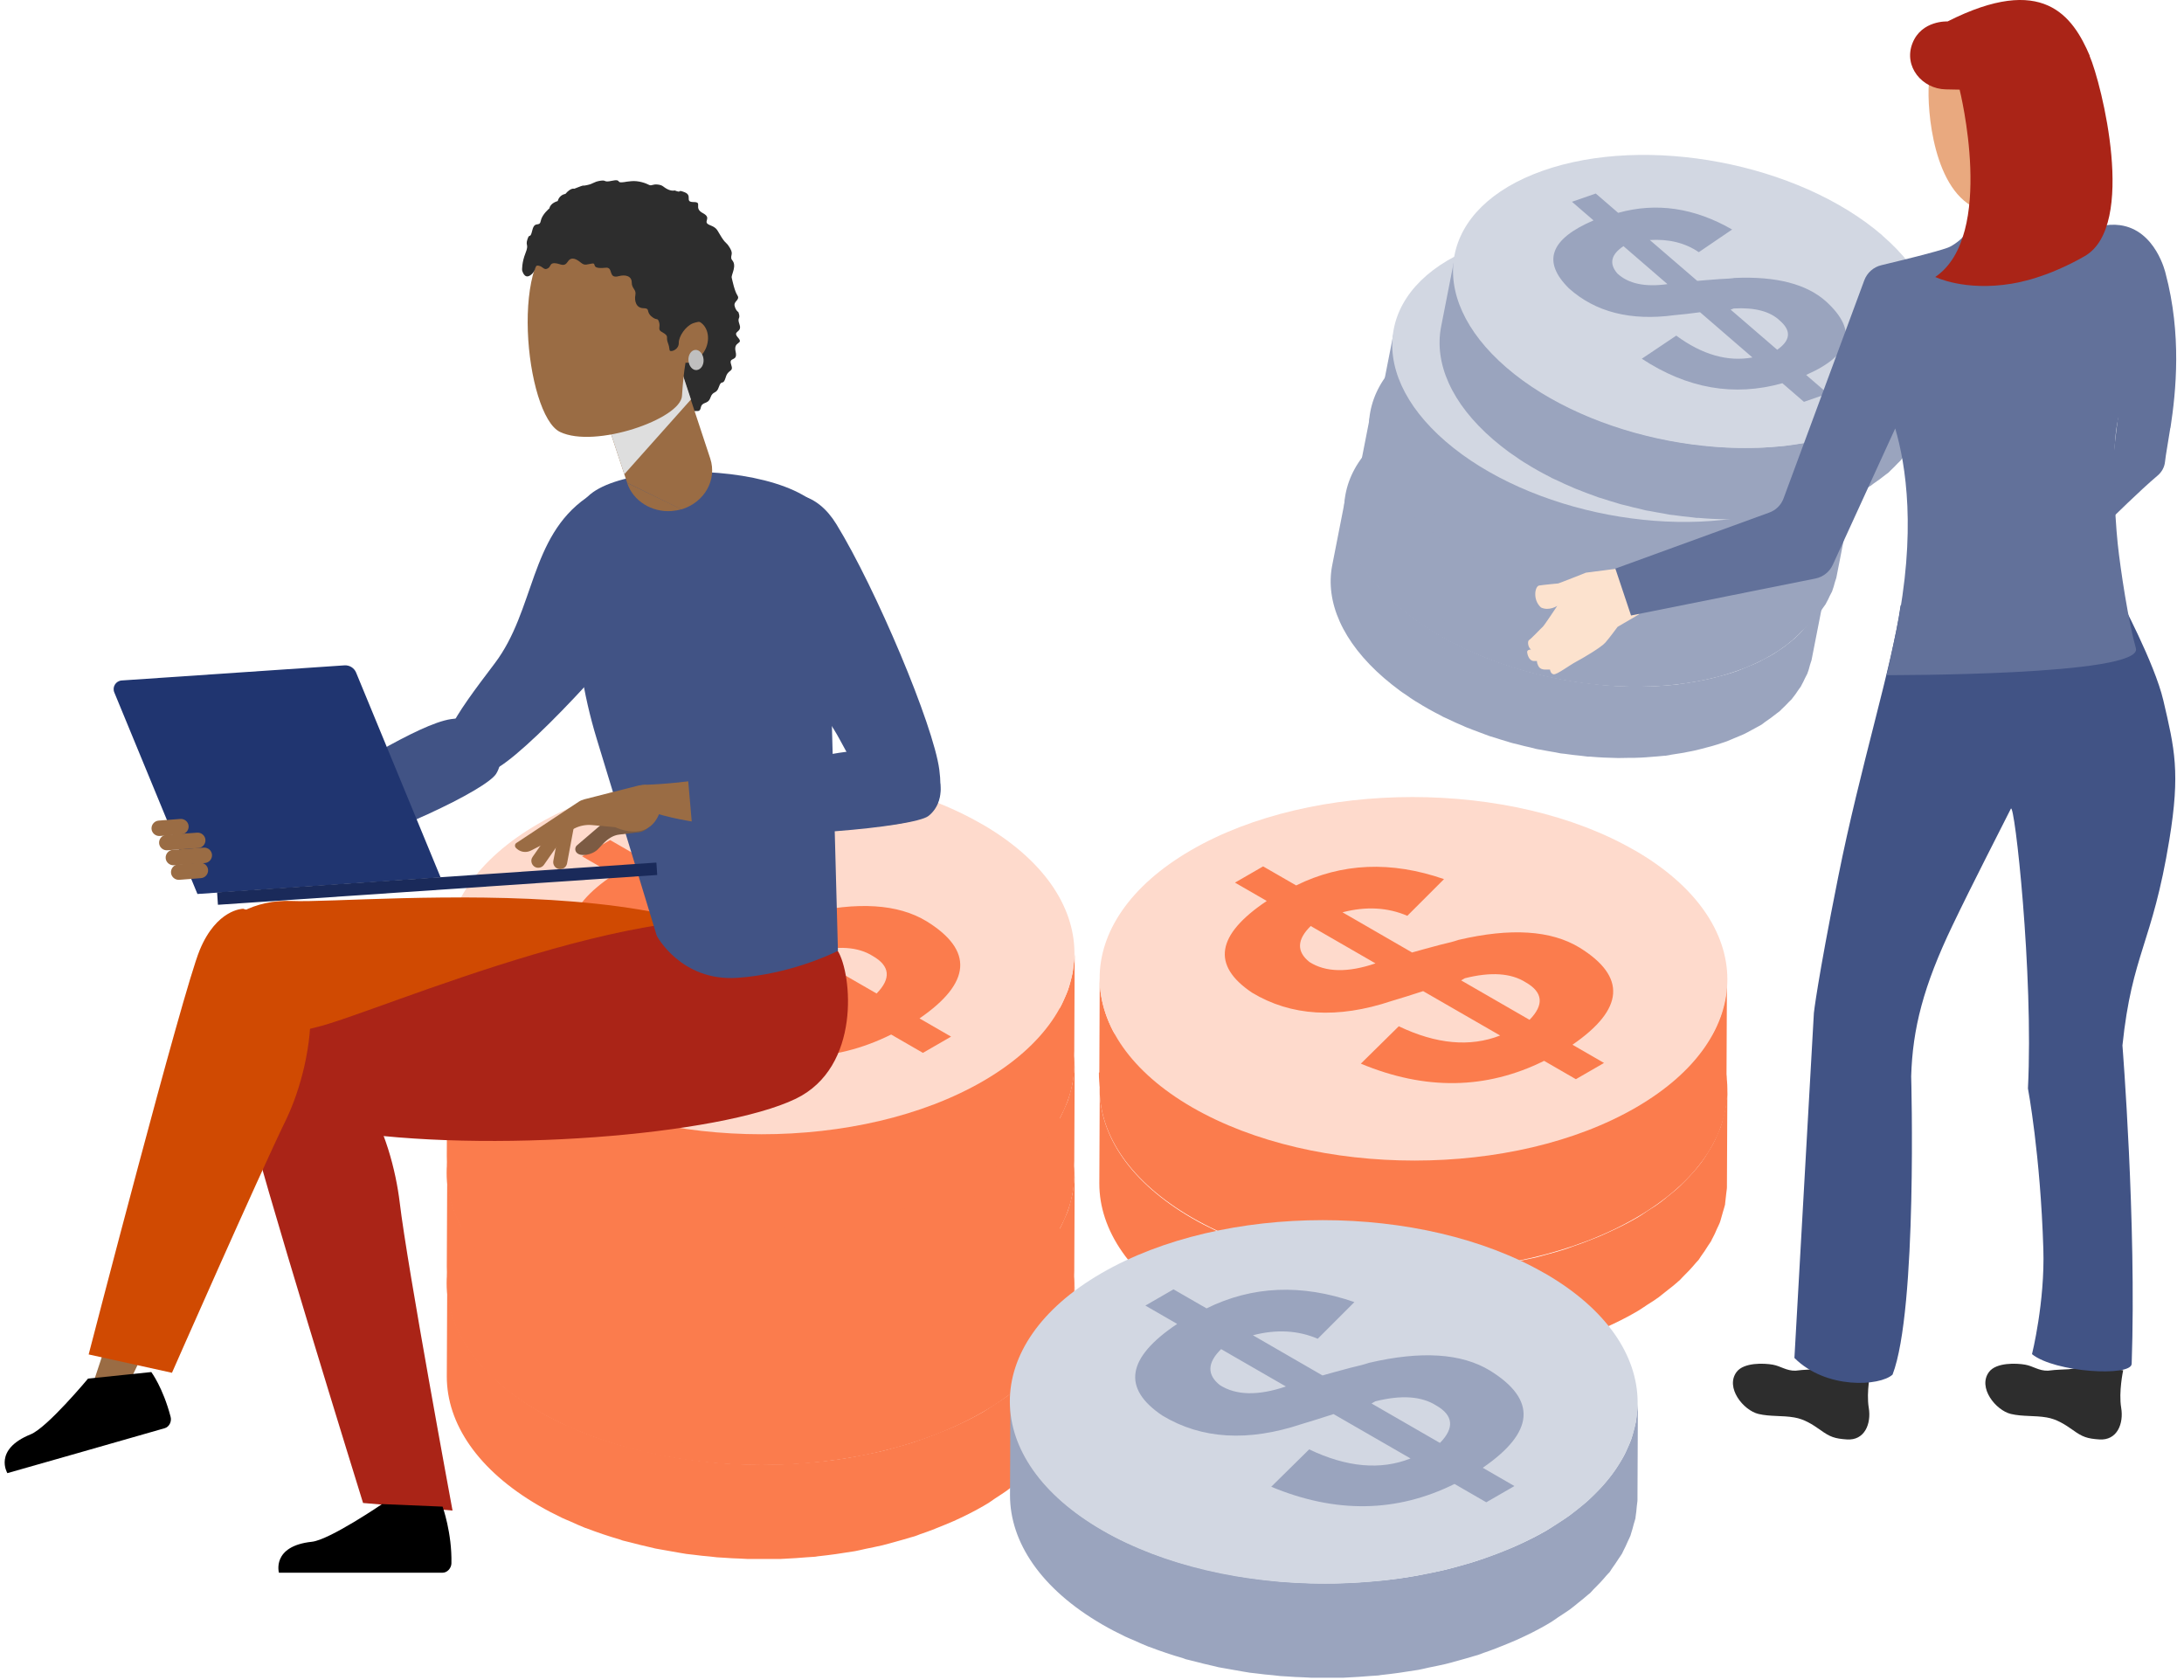 <svg width="156" height="120" viewBox="0 0 156 120" fill="none" xmlns="http://www.w3.org/2000/svg">
<path d="M116.763 68.612C125.553 73.682 125.593 81.912 116.873 86.972C108.143 92.042 93.943 92.042 85.153 86.972C76.383 81.902 76.333 73.682 85.063 68.612C93.783 63.542 107.983 63.542 116.753 68.612H116.763Z" fill="#FB7C4D"/>
<path d="M123.333 78.512C123.353 78.292 123.383 78.082 123.383 77.862L123.353 84.592C123.353 84.662 123.353 84.732 123.353 84.792C123.353 84.942 123.313 85.102 123.303 85.252C123.273 85.492 123.253 85.722 123.223 85.962C123.223 86.012 123.223 86.042 123.203 86.092C123.173 86.232 123.113 86.392 123.073 86.542C123.013 86.762 122.953 86.982 122.883 87.212C122.863 87.262 122.853 87.302 122.833 87.352C122.783 87.492 122.703 87.622 122.643 87.762C122.543 88.002 122.443 88.232 122.313 88.462C122.273 88.512 122.263 88.582 122.233 88.632C122.173 88.742 122.083 88.852 122.013 88.962C121.853 89.222 121.683 89.482 121.483 89.752C121.433 89.822 121.393 89.902 121.333 89.982C121.283 90.052 121.193 90.122 121.123 90.212C120.843 90.552 120.513 90.902 120.173 91.232C120.093 91.312 120.033 91.392 119.943 91.472C119.893 91.512 119.843 91.542 119.803 91.592C119.583 91.782 119.353 91.972 119.113 92.152C118.903 92.322 118.703 92.482 118.483 92.652C118.233 92.832 117.963 93.012 117.683 93.182C117.483 93.312 117.303 93.442 117.093 93.572C117.003 93.622 116.913 93.682 116.823 93.732C116.153 94.122 115.443 94.472 114.713 94.802C114.493 94.902 114.283 94.992 114.063 95.082C113.493 95.322 112.903 95.542 112.313 95.742C112.173 95.792 112.053 95.852 111.913 95.892C111.833 95.922 111.743 95.942 111.663 95.962C111.293 96.082 110.903 96.182 110.513 96.292C110.223 96.372 109.923 96.452 109.623 96.532C109.213 96.632 108.813 96.712 108.393 96.802C108.153 96.852 107.913 96.912 107.673 96.952C107.623 96.952 107.583 96.952 107.543 96.972C106.703 97.112 105.853 97.232 104.993 97.322C104.933 97.322 104.863 97.342 104.803 97.352C104.603 97.372 104.393 97.372 104.193 97.392C103.693 97.442 103.193 97.472 102.683 97.492C102.563 97.492 102.443 97.522 102.323 97.522C102.123 97.522 101.913 97.522 101.713 97.522C101.303 97.522 100.903 97.542 100.493 97.522C100.343 97.522 100.183 97.522 100.033 97.522C99.843 97.522 99.653 97.502 99.463 97.492C99.083 97.472 98.703 97.452 98.323 97.432C98.163 97.432 97.993 97.432 97.823 97.402C97.643 97.402 97.473 97.362 97.293 97.352C96.913 97.312 96.543 97.272 96.173 97.222C96.003 97.192 95.823 97.182 95.653 97.162C95.493 97.142 95.333 97.112 95.173 97.082C94.773 97.022 94.373 96.952 93.993 96.872C93.803 96.832 93.613 96.822 93.433 96.782C93.303 96.752 93.193 96.722 93.063 96.682C92.593 96.582 92.133 96.462 91.673 96.352C91.483 96.302 91.283 96.262 91.093 96.212C91.033 96.192 90.963 96.162 90.903 96.152C90.083 95.912 89.273 95.642 88.493 95.342C88.443 95.322 88.413 95.312 88.363 95.292C88.023 95.152 87.693 95.002 87.363 94.862C87.163 94.772 86.963 94.702 86.773 94.612C86.213 94.342 85.663 94.062 85.133 93.752C80.713 91.202 78.513 87.852 78.523 84.512L78.553 77.792C78.553 81.142 80.763 84.472 85.163 87.022C85.693 87.332 86.243 87.612 86.813 87.882C87.003 87.972 87.203 88.052 87.393 88.132C87.773 88.292 88.143 88.462 88.523 88.612C89.303 88.922 90.113 89.192 90.933 89.422C91.173 89.492 91.443 89.562 91.693 89.632C92.153 89.752 92.613 89.872 93.093 89.972C93.403 90.032 93.703 90.102 94.013 90.152C94.413 90.232 94.813 90.292 95.203 90.362C95.533 90.412 95.863 90.462 96.193 90.502C96.573 90.552 96.943 90.592 97.323 90.632C97.663 90.662 98.013 90.692 98.353 90.712C98.733 90.742 99.113 90.762 99.493 90.772C99.833 90.792 100.173 90.802 100.513 90.802C100.923 90.802 101.333 90.802 101.743 90.802C102.073 90.802 102.393 90.782 102.713 90.772C103.233 90.742 103.723 90.712 104.233 90.662C104.503 90.642 104.763 90.622 105.033 90.602C105.893 90.512 106.743 90.392 107.583 90.252C107.873 90.202 108.153 90.132 108.443 90.082C108.853 89.992 109.263 89.912 109.673 89.822C109.973 89.752 110.263 89.662 110.563 89.582C110.943 89.482 111.333 89.372 111.713 89.252C111.933 89.182 112.143 89.102 112.363 89.022C112.963 88.822 113.543 88.592 114.113 88.362C114.333 88.272 114.543 88.182 114.753 88.082C115.483 87.752 116.203 87.402 116.873 87.012C117.173 86.842 117.443 86.652 117.723 86.462C117.993 86.292 118.273 86.122 118.523 85.932C118.743 85.782 118.943 85.602 119.143 85.442C119.383 85.252 119.613 85.062 119.833 84.872C119.973 84.752 120.073 84.632 120.203 84.512C120.543 84.182 120.863 83.832 121.153 83.492C121.283 83.342 121.393 83.192 121.513 83.042C121.703 82.782 121.873 82.522 122.033 82.252C122.133 82.092 122.243 81.922 122.333 81.752C122.463 81.522 122.563 81.292 122.663 81.052C122.733 80.872 122.823 80.692 122.893 80.512C122.973 80.282 123.033 80.062 123.083 79.832C123.133 79.642 123.193 79.452 123.223 79.262C123.273 79.022 123.283 78.792 123.303 78.552L123.333 78.512Z" fill="#FB7C4D"/>
<path d="M78.523 76.592L78.553 69.882C78.553 73.222 80.763 76.562 85.163 79.102C85.693 79.412 86.243 79.702 86.813 79.962C87.003 80.052 87.203 80.132 87.393 80.212C87.773 80.382 88.143 80.542 88.523 80.692C89.303 81.002 90.113 81.272 90.933 81.502C91.173 81.572 91.443 81.642 91.693 81.712C92.153 81.832 92.613 81.952 93.093 82.052C93.403 82.112 93.703 82.182 94.013 82.242C94.413 82.312 94.813 82.382 95.203 82.442C95.533 82.492 95.863 82.542 96.193 82.582C96.573 82.632 96.943 82.672 97.323 82.712C97.663 82.752 98.013 82.772 98.353 82.802C98.733 82.822 99.113 82.852 99.493 82.852C99.833 82.872 100.173 82.882 100.513 82.882C100.923 82.882 101.333 82.882 101.743 82.882C102.073 82.882 102.393 82.862 102.713 82.852C103.233 82.822 103.723 82.792 104.233 82.752C104.503 82.722 104.763 82.702 105.033 82.682C105.893 82.592 106.743 82.472 107.583 82.332C107.873 82.282 108.153 82.212 108.443 82.162C108.853 82.082 109.263 82.002 109.673 81.902C109.973 81.832 110.263 81.742 110.563 81.662C110.943 81.562 111.333 81.452 111.713 81.332C111.933 81.262 112.143 81.192 112.363 81.102C112.963 80.902 113.543 80.672 114.113 80.442C114.333 80.352 114.543 80.262 114.753 80.162C115.483 79.832 116.203 79.482 116.873 79.092C117.173 78.922 117.443 78.732 117.723 78.552C117.993 78.372 118.273 78.202 118.523 78.022C118.743 77.862 118.943 77.692 119.143 77.522C119.383 77.332 119.613 77.142 119.833 76.952C119.973 76.832 120.073 76.712 120.203 76.592C120.543 76.262 120.863 75.912 121.153 75.572C121.283 75.422 121.393 75.272 121.513 75.122C121.703 74.862 121.873 74.602 122.033 74.342C122.133 74.172 122.243 74.012 122.333 73.832C122.463 73.602 122.563 73.372 122.663 73.132C122.733 72.952 122.823 72.772 122.893 72.592C122.973 72.362 123.033 72.142 123.083 71.922C123.133 71.732 123.193 71.542 123.223 71.342C123.273 71.102 123.283 70.872 123.303 70.632C123.323 70.412 123.353 70.202 123.353 69.982L123.323 76.722C123.323 76.782 123.323 76.852 123.323 76.912C123.323 77.062 123.283 77.222 123.273 77.372C123.243 77.612 123.223 77.842 123.193 78.082C123.193 78.132 123.193 78.162 123.173 78.212C123.143 78.352 123.083 78.512 123.043 78.662C122.983 78.882 122.923 79.102 122.853 79.332C122.833 79.382 122.823 79.422 122.803 79.472C122.753 79.612 122.673 79.742 122.613 79.882C122.513 80.122 122.413 80.352 122.283 80.582C122.243 80.642 122.233 80.702 122.203 80.752C122.143 80.862 122.053 80.972 121.983 81.082C121.823 81.342 121.653 81.602 121.453 81.872C121.403 81.942 121.363 82.022 121.303 82.102C121.253 82.182 121.163 82.242 121.093 82.332C120.813 82.672 120.483 83.022 120.143 83.352C120.063 83.432 120.003 83.512 119.913 83.592C119.863 83.642 119.813 83.672 119.773 83.712C119.553 83.902 119.323 84.092 119.083 84.272C118.873 84.442 118.673 84.602 118.453 84.772C118.203 84.962 117.933 85.132 117.653 85.302C117.453 85.442 117.273 85.572 117.063 85.692C116.973 85.742 116.883 85.802 116.793 85.852C116.123 86.242 115.413 86.592 114.683 86.922C114.463 87.022 114.253 87.112 114.033 87.202C113.463 87.442 112.873 87.662 112.283 87.862C112.143 87.912 112.023 87.972 111.883 88.012C111.803 88.042 111.713 88.062 111.633 88.082C111.263 88.202 110.873 88.312 110.483 88.412C110.193 88.492 109.893 88.582 109.593 88.652C109.183 88.742 108.783 88.822 108.363 88.912C108.123 88.962 107.883 89.022 107.643 89.062C107.593 89.062 107.553 89.062 107.513 89.082C106.673 89.222 105.823 89.342 104.963 89.432L104.773 89.462C104.573 89.482 104.363 89.492 104.163 89.512C103.663 89.552 103.163 89.582 102.653 89.612C102.533 89.612 102.413 89.632 102.293 89.632C102.093 89.632 101.883 89.632 101.683 89.632C101.273 89.632 100.873 89.632 100.463 89.632C100.313 89.632 100.153 89.632 100.003 89.632C99.813 89.632 99.623 89.612 99.433 89.602C99.053 89.582 98.673 89.562 98.293 89.542C98.133 89.542 97.963 89.542 97.793 89.512C97.613 89.512 97.443 89.472 97.263 89.462C96.883 89.422 96.513 89.382 96.143 89.332C95.973 89.312 95.793 89.292 95.623 89.272C95.463 89.252 95.303 89.222 95.143 89.192C94.743 89.132 94.343 89.062 93.963 88.982C93.773 88.952 93.583 88.932 93.403 88.892C93.273 88.862 93.163 88.832 93.033 88.802C92.563 88.692 92.103 88.572 91.643 88.462C91.453 88.412 91.253 88.372 91.063 88.322C91.003 88.302 90.933 88.272 90.873 88.262C90.053 88.022 89.243 87.752 88.463 87.452C88.413 87.452 88.383 87.422 88.333 87.412C87.993 87.272 87.663 87.122 87.333 86.972C87.133 86.892 86.933 86.812 86.743 86.722C86.183 86.452 85.633 86.172 85.103 85.862C80.683 83.312 78.483 79.962 78.493 76.622L78.523 76.592Z" fill="#FB7C4D"/>
<path d="M116.763 60.732C125.553 65.802 125.593 74.032 116.873 79.092C108.143 84.162 93.943 84.162 85.153 79.092C76.383 74.022 76.333 65.802 85.063 60.732C93.783 55.662 107.983 55.662 116.753 60.732H116.763Z" fill="#FEDACC"/>
<path d="M112.303 74.612L114.573 75.922L112.563 77.082L110.293 75.772C106.163 77.822 101.803 77.892 97.203 75.972L99.913 73.302C102.593 74.582 105.003 74.802 107.153 73.962L101.653 70.792C100.833 71.062 100.083 71.292 99.383 71.502C95.543 72.782 92.223 72.582 89.433 70.902C86.523 68.952 86.873 66.772 90.483 64.352L88.213 63.042L90.223 61.882L92.583 63.242C95.843 61.632 99.363 61.482 103.143 62.792L100.523 65.412C99.123 64.812 97.583 64.722 95.893 65.162L100.863 68.032C101.333 67.902 101.993 67.712 102.873 67.482C103.453 67.352 103.893 67.232 104.183 67.132C107.903 66.262 110.783 66.442 112.823 67.682C116.193 69.762 116.023 72.082 112.303 74.632V74.612ZM98.253 68.812L93.623 66.142C92.633 67.112 92.603 67.972 93.533 68.712C94.693 69.452 96.273 69.482 98.243 68.812H98.253ZM104.363 70.022L109.253 72.842C110.303 71.772 110.213 70.872 108.993 70.172C107.943 69.502 106.493 69.402 104.633 69.872C104.573 69.902 104.483 69.952 104.373 70.022H104.363Z" fill="#FB7C4D"/>
<path d="M76.694 92.382C76.674 92.622 76.654 92.852 76.614 93.092C76.574 93.282 76.524 93.472 76.474 93.662C76.414 93.882 76.364 94.112 76.284 94.332C76.224 94.512 76.134 94.692 76.054 94.872C75.954 95.102 75.854 95.342 75.724 95.572C75.634 95.742 75.524 95.902 75.424 96.072C75.264 96.332 75.094 96.592 74.894 96.852C74.784 97.002 74.654 97.152 74.534 97.302C74.244 97.652 73.924 97.992 73.584 98.322C73.464 98.442 73.344 98.562 73.214 98.682C73.004 98.872 72.764 99.062 72.524 99.252C72.314 99.422 72.114 99.582 71.894 99.752C71.644 99.932 71.364 100.112 71.094 100.282C70.814 100.462 70.544 100.652 70.244 100.832C69.574 101.222 68.864 101.572 68.134 101.902C67.924 102.002 67.704 102.082 67.494 102.172C66.924 102.412 66.334 102.632 65.734 102.842C65.514 102.912 65.304 102.992 65.084 103.062C64.704 103.182 64.324 103.282 63.934 103.392C63.644 103.472 63.344 103.562 63.044 103.632C62.634 103.732 62.224 103.812 61.814 103.892C61.534 103.952 61.244 104.012 60.964 104.062C60.124 104.212 59.274 104.332 58.414 104.412C58.154 104.442 57.884 104.452 57.614 104.482C57.114 104.522 56.604 104.562 56.094 104.582C55.774 104.592 55.444 104.602 55.124 104.612C54.714 104.612 54.304 104.622 53.894 104.612C53.554 104.612 53.214 104.602 52.874 104.582C52.494 104.562 52.114 104.552 51.734 104.522C51.394 104.502 51.044 104.472 50.704 104.432C50.324 104.392 49.954 104.352 49.584 104.302C49.254 104.262 48.914 104.212 48.584 104.162C48.184 104.102 47.784 104.032 47.394 103.952C47.084 103.892 46.774 103.832 46.474 103.762C46.004 103.662 45.534 103.542 45.074 103.422C44.824 103.352 44.564 103.292 44.314 103.222C43.494 102.982 42.684 102.712 41.904 102.412C41.524 102.262 41.144 102.102 40.774 101.932C40.584 101.842 40.384 101.772 40.194 101.682C39.624 101.412 39.074 101.132 38.554 100.822C34.144 98.272 31.934 94.922 31.944 91.582L31.914 98.322C31.914 101.662 34.114 105.012 38.524 107.562C39.054 107.872 39.604 108.152 40.164 108.422C40.354 108.512 40.554 108.592 40.744 108.672C41.074 108.822 41.404 108.972 41.754 109.112C41.794 109.132 41.834 109.142 41.874 109.152C42.654 109.452 43.454 109.722 44.284 109.962C44.354 109.982 44.414 110.012 44.474 110.032C44.664 110.082 44.854 110.122 45.044 110.172C45.504 110.292 45.964 110.412 46.434 110.512C46.564 110.542 46.684 110.572 46.804 110.602C46.984 110.642 47.174 110.662 47.364 110.702C47.754 110.772 48.154 110.842 48.554 110.912C48.714 110.932 48.874 110.972 49.034 110.992C49.204 111.012 49.384 111.032 49.564 111.052C49.934 111.102 50.304 111.142 50.684 111.172C50.864 111.192 51.044 111.212 51.214 111.232C51.384 111.242 51.544 111.252 51.714 111.262C52.094 111.292 52.474 111.312 52.854 111.322C53.044 111.322 53.234 111.352 53.424 111.352C53.574 111.352 53.724 111.352 53.884 111.352C54.294 111.352 54.704 111.352 55.114 111.352C55.314 111.352 55.524 111.352 55.724 111.352C55.844 111.352 55.964 111.332 56.084 111.332C56.594 111.312 57.094 111.272 57.594 111.232C57.794 111.212 58.004 111.212 58.204 111.192C58.264 111.192 58.324 111.172 58.394 111.162C59.254 111.072 60.104 110.952 60.944 110.812C60.984 110.812 61.024 110.802 61.074 110.792C61.324 110.752 61.554 110.682 61.804 110.632C62.214 110.552 62.634 110.462 63.034 110.372C63.334 110.302 63.624 110.212 63.924 110.132C64.314 110.022 64.694 109.922 65.074 109.802C65.154 109.772 65.244 109.762 65.324 109.732C65.464 109.692 65.584 109.632 65.724 109.582C66.324 109.382 66.914 109.152 67.484 108.912C67.704 108.822 67.914 108.732 68.124 108.642C68.854 108.312 69.564 107.962 70.234 107.572C70.324 107.522 70.414 107.462 70.504 107.412C70.714 107.292 70.884 107.152 71.084 107.022C71.354 106.842 71.634 106.672 71.884 106.492C72.104 106.332 72.304 106.162 72.514 105.992C72.744 105.802 72.984 105.622 73.204 105.422C73.244 105.382 73.304 105.352 73.344 105.312C73.434 105.232 73.494 105.142 73.574 105.062C73.914 104.732 74.234 104.392 74.524 104.042C74.584 103.962 74.674 103.892 74.734 103.822C74.794 103.742 74.834 103.672 74.884 103.592C75.074 103.332 75.244 103.072 75.414 102.812C75.484 102.702 75.574 102.592 75.634 102.482C75.664 102.422 75.684 102.372 75.714 102.312C75.834 102.082 75.944 101.852 76.044 101.612C76.104 101.472 76.184 101.342 76.234 101.202C76.254 101.152 76.254 101.112 76.274 101.062C76.354 100.842 76.404 100.612 76.464 100.392C76.504 100.242 76.564 100.092 76.594 99.942C76.594 99.902 76.594 99.862 76.604 99.822C76.644 99.592 76.664 99.352 76.684 99.112C76.694 98.962 76.734 98.802 76.734 98.652C76.734 98.582 76.734 98.522 76.734 98.452L76.764 91.712C76.764 91.932 76.724 92.152 76.704 92.372L76.694 92.382Z" fill="#FB7C4D"/>
<path d="M70.124 82.482C78.914 87.552 78.954 95.782 70.234 100.842C61.504 105.912 47.304 105.912 38.514 100.842C29.734 95.772 29.694 87.552 38.424 82.482C47.144 77.412 61.344 77.412 70.114 82.482H70.124Z" fill="#FB7C4D"/>
<path d="M65.664 96.362L67.934 97.672L65.924 98.832L63.654 97.522C59.524 99.572 55.164 99.642 50.564 97.722L53.274 95.052C55.954 96.332 58.364 96.552 60.514 95.702L55.014 92.532C54.194 92.802 53.444 93.032 52.744 93.242C48.904 94.522 45.584 94.322 42.794 92.642C39.884 90.692 40.234 88.512 43.844 86.092L41.574 84.782L43.584 83.622L45.944 84.982C49.204 83.372 52.724 83.222 56.504 84.532L53.884 87.152C52.484 86.552 50.944 86.462 49.254 86.902L54.224 89.772C54.694 89.642 55.354 89.452 56.234 89.222C56.814 89.092 57.254 88.972 57.544 88.872C61.264 88.002 64.144 88.182 66.184 89.422C69.554 91.502 69.384 93.822 65.664 96.372V96.362ZM51.614 90.562L46.984 87.892C45.994 88.862 45.964 89.722 46.894 90.462C48.054 91.202 49.634 91.232 51.604 90.562H51.614ZM57.724 91.772L62.614 94.592C63.664 93.522 63.574 92.622 62.354 91.922C61.304 91.252 59.854 91.152 57.994 91.622C57.934 91.652 57.844 91.702 57.734 91.772H57.724Z" fill="#FB7C4D"/>
<path d="M76.694 84.512C76.674 84.752 76.654 84.982 76.614 85.222C76.574 85.412 76.524 85.602 76.474 85.792C76.414 86.012 76.364 86.242 76.284 86.462C76.224 86.642 76.134 86.822 76.054 87.002C75.954 87.232 75.854 87.472 75.724 87.702C75.634 87.872 75.524 88.032 75.424 88.202C75.264 88.462 75.094 88.722 74.894 88.982C74.784 89.132 74.654 89.282 74.534 89.432C74.244 89.782 73.924 90.122 73.584 90.452C73.464 90.572 73.344 90.692 73.214 90.812C73.004 91.002 72.764 91.192 72.524 91.382C72.314 91.552 72.114 91.712 71.894 91.882C71.644 92.062 71.364 92.242 71.094 92.412C70.814 92.592 70.544 92.782 70.244 92.962C69.574 93.352 68.864 93.702 68.134 94.032C67.924 94.132 67.704 94.212 67.494 94.302C66.924 94.542 66.334 94.762 65.734 94.972C65.514 95.042 65.304 95.122 65.084 95.192C64.704 95.312 64.324 95.412 63.934 95.522C63.644 95.602 63.344 95.692 63.044 95.762C62.634 95.862 62.224 95.942 61.814 96.022C61.534 96.082 61.244 96.142 60.964 96.192C60.124 96.342 59.274 96.462 58.414 96.542C58.154 96.572 57.884 96.582 57.614 96.612C57.114 96.652 56.604 96.692 56.094 96.712C55.774 96.722 55.444 96.732 55.124 96.742C54.714 96.742 54.304 96.752 53.894 96.742C53.554 96.742 53.214 96.732 52.874 96.712C52.494 96.692 52.114 96.682 51.734 96.652C51.394 96.632 51.044 96.602 50.704 96.562C50.324 96.522 49.954 96.482 49.584 96.432C49.254 96.392 48.914 96.342 48.584 96.292C48.184 96.232 47.784 96.162 47.394 96.082C47.084 96.022 46.774 95.962 46.474 95.892C46.004 95.792 45.534 95.672 45.074 95.552C44.824 95.482 44.564 95.422 44.314 95.352C43.494 95.112 42.684 94.842 41.904 94.542C41.524 94.392 41.144 94.232 40.774 94.062C40.584 93.972 40.384 93.902 40.194 93.812C39.624 93.542 39.074 93.262 38.554 92.952C34.144 90.402 31.934 87.052 31.944 83.712L31.914 90.452C31.914 93.792 34.114 97.142 38.524 99.692C39.054 100.002 39.604 100.282 40.164 100.552C40.354 100.642 40.554 100.722 40.744 100.802C41.074 100.952 41.404 101.102 41.754 101.242C41.794 101.262 41.834 101.272 41.874 101.282C42.654 101.582 43.454 101.852 44.284 102.092C44.354 102.112 44.414 102.142 44.474 102.162C44.664 102.212 44.854 102.252 45.044 102.302C45.504 102.422 45.964 102.542 46.434 102.642C46.564 102.672 46.684 102.702 46.804 102.732C46.984 102.772 47.174 102.792 47.364 102.832C47.754 102.902 48.154 102.972 48.554 103.042C48.714 103.062 48.874 103.102 49.034 103.122C49.204 103.142 49.384 103.162 49.564 103.182C49.934 103.232 50.304 103.272 50.684 103.302C50.864 103.322 51.044 103.342 51.214 103.362C51.384 103.372 51.544 103.382 51.714 103.392C52.094 103.422 52.474 103.442 52.854 103.452C53.044 103.452 53.234 103.482 53.424 103.482C53.574 103.482 53.724 103.482 53.884 103.482C54.294 103.482 54.704 103.482 55.114 103.482C55.314 103.482 55.524 103.482 55.724 103.482C55.844 103.482 55.964 103.462 56.084 103.462C56.594 103.442 57.094 103.402 57.594 103.362C57.794 103.342 58.004 103.342 58.204 103.322C58.264 103.322 58.324 103.302 58.394 103.292C59.254 103.202 60.104 103.082 60.944 102.942C60.984 102.942 61.024 102.932 61.074 102.922C61.324 102.882 61.554 102.812 61.804 102.762C62.214 102.682 62.634 102.592 63.034 102.502C63.334 102.432 63.624 102.342 63.924 102.262C64.314 102.152 64.694 102.052 65.074 101.932C65.154 101.902 65.244 101.892 65.324 101.862C65.464 101.822 65.584 101.752 65.724 101.712C66.324 101.512 66.914 101.282 67.484 101.042C67.704 100.952 67.914 100.862 68.124 100.772C68.854 100.442 69.564 100.092 70.234 99.702C70.324 99.652 70.414 99.592 70.504 99.542C70.714 99.422 70.884 99.282 71.084 99.152C71.354 98.972 71.634 98.802 71.884 98.622C72.104 98.462 72.304 98.292 72.514 98.122C72.744 97.932 72.984 97.752 73.204 97.552C73.244 97.512 73.304 97.482 73.344 97.442C73.434 97.362 73.494 97.272 73.574 97.192C73.914 96.862 74.234 96.522 74.524 96.172C74.584 96.092 74.674 96.022 74.734 95.952C74.794 95.872 74.834 95.802 74.884 95.722C75.074 95.462 75.244 95.202 75.414 94.942C75.484 94.832 75.574 94.722 75.634 94.612C75.664 94.552 75.684 94.502 75.714 94.442C75.834 94.212 75.944 93.982 76.044 93.742C76.104 93.602 76.184 93.472 76.234 93.332C76.254 93.282 76.254 93.242 76.274 93.192C76.354 92.972 76.404 92.742 76.464 92.522C76.504 92.372 76.564 92.222 76.594 92.072C76.594 92.032 76.594 91.992 76.604 91.952C76.644 91.722 76.664 91.482 76.684 91.242C76.694 91.092 76.734 90.932 76.734 90.782C76.734 90.712 76.734 90.652 76.734 90.582L76.764 83.842C76.764 84.062 76.724 84.282 76.704 84.502L76.694 84.512Z" fill="#FB7C4D"/>
<path d="M70.124 74.602C78.914 79.672 78.954 87.902 70.234 92.962C61.504 98.032 47.304 98.032 38.514 92.962C29.734 87.892 29.694 79.672 38.424 74.602C47.144 69.532 61.344 69.532 70.114 74.602H70.124Z" fill="#FB7C4D"/>
<path d="M65.664 88.493L67.934 89.803L65.924 90.963L63.654 89.653C59.524 91.703 55.164 91.773 50.564 89.853L53.274 87.183C55.954 88.463 58.364 88.683 60.514 87.843L55.014 84.673C54.194 84.943 53.444 85.173 52.744 85.383C48.904 86.663 45.584 86.463 42.794 84.783C39.884 82.833 40.234 80.653 43.844 78.233L41.574 76.923L43.584 75.763L45.944 77.123C49.204 75.513 52.724 75.363 56.504 76.673L53.884 79.293C52.484 78.693 50.944 78.603 49.254 79.043L54.224 81.913C54.694 81.783 55.354 81.593 56.234 81.363C56.814 81.233 57.254 81.113 57.544 81.013C61.264 80.143 64.144 80.323 66.184 81.563C69.554 83.643 69.384 85.963 65.664 88.513V88.493ZM51.614 82.693L46.984 80.023C45.994 80.993 45.964 81.853 46.894 82.593C48.054 83.333 49.634 83.363 51.604 82.693H51.614ZM57.724 83.903L62.614 86.723C63.664 85.653 63.574 84.753 62.354 84.053C61.304 83.383 59.854 83.283 57.994 83.753C57.934 83.783 57.844 83.833 57.734 83.903H57.724Z" fill="#FB7C4D"/>
<path d="M76.694 76.632C76.674 76.872 76.654 77.102 76.614 77.342C76.574 77.532 76.524 77.722 76.474 77.912C76.414 78.132 76.364 78.362 76.284 78.582C76.224 78.762 76.134 78.942 76.054 79.122C75.954 79.352 75.854 79.592 75.724 79.822C75.634 79.992 75.524 80.152 75.424 80.322C75.264 80.582 75.094 80.842 74.894 81.102C74.784 81.252 74.654 81.402 74.534 81.552C74.244 81.902 73.924 82.242 73.584 82.572C73.464 82.692 73.344 82.812 73.214 82.932C73.004 83.122 72.764 83.312 72.524 83.502C72.314 83.672 72.114 83.832 71.894 84.002C71.644 84.182 71.364 84.362 71.094 84.532C70.814 84.712 70.544 84.902 70.244 85.082C69.574 85.472 68.864 85.822 68.134 86.152C67.924 86.252 67.704 86.332 67.494 86.422C66.924 86.662 66.334 86.882 65.734 87.092C65.514 87.162 65.304 87.242 65.084 87.312C64.704 87.432 64.324 87.532 63.934 87.642C63.644 87.722 63.344 87.812 63.044 87.882C62.634 87.982 62.224 88.062 61.814 88.142C61.534 88.202 61.244 88.262 60.964 88.312C60.124 88.462 59.274 88.582 58.414 88.662C58.154 88.692 57.884 88.702 57.614 88.732C57.114 88.772 56.604 88.812 56.094 88.832C55.774 88.842 55.444 88.852 55.124 88.862C54.714 88.862 54.304 88.872 53.894 88.862C53.554 88.862 53.214 88.852 52.874 88.832C52.494 88.812 52.114 88.802 51.734 88.772C51.394 88.752 51.044 88.722 50.704 88.682C50.324 88.642 49.954 88.602 49.584 88.552C49.254 88.512 48.914 88.462 48.584 88.412C48.184 88.352 47.784 88.282 47.394 88.202C47.084 88.142 46.774 88.082 46.474 88.012C46.004 87.912 45.534 87.792 45.074 87.672C44.824 87.602 44.564 87.542 44.314 87.472C43.494 87.232 42.684 86.962 41.904 86.662C41.524 86.512 41.144 86.352 40.774 86.182C40.584 86.092 40.384 86.022 40.194 85.932C39.624 85.662 39.074 85.382 38.554 85.072C34.144 82.522 31.934 79.172 31.944 75.832L31.914 82.572C31.914 85.912 34.114 89.262 38.524 91.812C39.054 92.122 39.604 92.402 40.164 92.672C40.354 92.762 40.554 92.842 40.744 92.922C41.074 93.072 41.404 93.222 41.754 93.362C41.794 93.382 41.834 93.392 41.874 93.402C42.654 93.702 43.454 93.972 44.284 94.212C44.354 94.232 44.414 94.262 44.474 94.282C44.664 94.332 44.854 94.372 45.044 94.422C45.504 94.542 45.964 94.662 46.434 94.762C46.564 94.792 46.684 94.822 46.804 94.852C46.984 94.892 47.174 94.912 47.364 94.952C47.754 95.022 48.154 95.092 48.554 95.162C48.714 95.182 48.874 95.222 49.034 95.242C49.204 95.262 49.384 95.282 49.564 95.302C49.934 95.352 50.304 95.392 50.684 95.422C50.864 95.442 51.044 95.462 51.214 95.482C51.384 95.492 51.544 95.502 51.714 95.512C52.094 95.542 52.474 95.562 52.854 95.572C53.044 95.572 53.234 95.602 53.424 95.602C53.574 95.602 53.724 95.602 53.884 95.602C54.294 95.602 54.704 95.602 55.114 95.602C55.314 95.602 55.524 95.602 55.724 95.602C55.844 95.602 55.964 95.582 56.084 95.582C56.594 95.562 57.094 95.522 57.594 95.482C57.794 95.462 58.004 95.462 58.204 95.442C58.264 95.442 58.324 95.422 58.394 95.412C59.254 95.322 60.104 95.202 60.944 95.062C60.984 95.062 61.024 95.052 61.074 95.042C61.324 95.002 61.554 94.932 61.804 94.882C62.214 94.802 62.634 94.712 63.034 94.622C63.334 94.552 63.624 94.462 63.924 94.382C64.314 94.272 64.694 94.172 65.074 94.052C65.154 94.022 65.244 94.012 65.324 93.982C65.464 93.942 65.584 93.882 65.724 93.832C66.324 93.632 66.914 93.402 67.484 93.162C67.704 93.072 67.914 92.982 68.124 92.892C68.854 92.562 69.564 92.212 70.234 91.822C70.324 91.772 70.414 91.712 70.504 91.662C70.714 91.542 70.884 91.402 71.084 91.272C71.354 91.092 71.634 90.922 71.884 90.742C72.104 90.582 72.304 90.412 72.514 90.242C72.744 90.052 72.984 89.872 73.204 89.672C73.244 89.632 73.304 89.602 73.344 89.562C73.434 89.482 73.494 89.392 73.574 89.312C73.914 88.982 74.234 88.642 74.524 88.292C74.584 88.212 74.674 88.142 74.734 88.072C74.794 87.992 74.834 87.922 74.884 87.842C75.074 87.582 75.244 87.322 75.414 87.062C75.484 86.952 75.574 86.842 75.634 86.732C75.664 86.672 75.684 86.622 75.714 86.562C75.834 86.332 75.944 86.102 76.044 85.862C76.104 85.722 76.184 85.592 76.234 85.452C76.254 85.402 76.254 85.362 76.274 85.312C76.354 85.092 76.404 84.862 76.464 84.642C76.504 84.492 76.564 84.342 76.594 84.192C76.594 84.152 76.594 84.112 76.604 84.072C76.644 83.842 76.664 83.602 76.684 83.362C76.694 83.212 76.734 83.052 76.734 82.902C76.734 82.832 76.734 82.772 76.734 82.702L76.764 75.962C76.764 76.182 76.724 76.402 76.704 76.622L76.694 76.632Z" fill="#FB7C4D"/>
<path d="M70.124 66.722C78.914 71.792 78.954 80.022 70.234 85.082C61.504 90.152 47.304 90.152 38.514 85.082C29.734 80.012 29.694 71.792 38.424 66.722C47.144 61.652 61.344 61.652 70.114 66.722H70.124Z" fill="#FB7C4D"/>
<path d="M76.694 68.762C76.674 69.002 76.654 69.232 76.614 69.472C76.574 69.662 76.524 69.852 76.474 70.042C76.414 70.262 76.364 70.492 76.284 70.712C76.224 70.892 76.134 71.072 76.054 71.252C75.954 71.482 75.854 71.722 75.724 71.952C75.634 72.122 75.524 72.282 75.424 72.452C75.264 72.712 75.094 72.972 74.894 73.232C74.784 73.382 74.654 73.532 74.534 73.682C74.244 74.032 73.924 74.372 73.584 74.702C73.464 74.822 73.344 74.942 73.214 75.062C73.004 75.252 72.764 75.442 72.524 75.632C72.314 75.802 72.114 75.962 71.894 76.132C71.644 76.312 71.364 76.492 71.094 76.662C70.814 76.842 70.544 77.032 70.244 77.212C69.574 77.602 68.864 77.952 68.134 78.282C67.924 78.382 67.704 78.462 67.494 78.552C66.924 78.792 66.334 79.012 65.734 79.222C65.514 79.292 65.304 79.372 65.084 79.442C64.704 79.562 64.324 79.662 63.934 79.772C63.644 79.852 63.344 79.942 63.044 80.012C62.634 80.112 62.224 80.192 61.814 80.272C61.534 80.332 61.244 80.392 60.964 80.442C60.124 80.592 59.274 80.712 58.414 80.792C58.154 80.822 57.884 80.832 57.614 80.862C57.114 80.902 56.604 80.942 56.094 80.962C55.774 80.972 55.444 80.982 55.124 80.992C54.714 80.992 54.304 81.002 53.894 80.992C53.554 80.992 53.214 80.982 52.874 80.962C52.494 80.942 52.114 80.932 51.734 80.902C51.394 80.882 51.044 80.852 50.704 80.812C50.324 80.772 49.954 80.732 49.584 80.682C49.254 80.642 48.914 80.592 48.584 80.542C48.184 80.482 47.784 80.412 47.394 80.332C47.084 80.272 46.774 80.212 46.474 80.142C46.004 80.042 45.534 79.922 45.074 79.802C44.824 79.732 44.564 79.672 44.314 79.602C43.494 79.362 42.684 79.092 41.904 78.792C41.524 78.642 41.144 78.482 40.774 78.312C40.584 78.222 40.384 78.152 40.194 78.062C39.624 77.792 39.074 77.512 38.554 77.202C34.144 74.652 31.934 71.302 31.944 67.962L31.914 74.702C31.914 78.042 34.114 81.392 38.524 83.942C39.054 84.252 39.604 84.532 40.164 84.802C40.354 84.892 40.554 84.972 40.744 85.052C41.074 85.202 41.404 85.352 41.754 85.492C41.794 85.512 41.834 85.522 41.874 85.532C42.654 85.832 43.454 86.102 44.284 86.342C44.354 86.362 44.414 86.392 44.474 86.412C44.664 86.462 44.854 86.502 45.044 86.552C45.504 86.672 45.964 86.792 46.434 86.892C46.564 86.922 46.684 86.952 46.804 86.982C46.984 87.022 47.174 87.042 47.364 87.082C47.754 87.152 48.154 87.222 48.554 87.292C48.714 87.312 48.874 87.352 49.034 87.372C49.204 87.392 49.384 87.412 49.564 87.432C49.934 87.482 50.304 87.522 50.684 87.552C50.864 87.572 51.044 87.592 51.214 87.612C51.384 87.622 51.544 87.632 51.714 87.642C52.094 87.672 52.474 87.692 52.854 87.702C53.044 87.702 53.234 87.732 53.424 87.732C53.574 87.732 53.724 87.732 53.884 87.732C54.294 87.732 54.704 87.732 55.114 87.732C55.314 87.732 55.524 87.732 55.724 87.732C55.844 87.732 55.964 87.712 56.084 87.712C56.594 87.692 57.094 87.652 57.594 87.612C57.794 87.592 58.004 87.592 58.204 87.572C58.264 87.572 58.324 87.552 58.394 87.542C59.254 87.452 60.104 87.332 60.944 87.192C60.984 87.192 61.024 87.182 61.074 87.172C61.324 87.132 61.554 87.062 61.804 87.012C62.214 86.932 62.634 86.842 63.034 86.752C63.334 86.682 63.624 86.592 63.924 86.512C64.314 86.402 64.694 86.302 65.074 86.182C65.154 86.152 65.244 86.142 65.324 86.112C65.464 86.072 65.584 86.002 65.724 85.962C66.324 85.762 66.914 85.532 67.484 85.292C67.704 85.202 67.914 85.112 68.124 85.022C68.854 84.692 69.564 84.342 70.234 83.952C70.324 83.902 70.414 83.842 70.504 83.792C70.714 83.672 70.884 83.532 71.084 83.402C71.354 83.222 71.634 83.052 71.884 82.872C72.104 82.712 72.304 82.542 72.514 82.372C72.744 82.182 72.984 82.002 73.204 81.802C73.244 81.762 73.304 81.732 73.344 81.692C73.434 81.612 73.494 81.522 73.574 81.442C73.914 81.112 74.234 80.772 74.524 80.422C74.584 80.342 74.674 80.272 74.734 80.202C74.794 80.122 74.834 80.052 74.884 79.972C75.074 79.712 75.244 79.452 75.414 79.192C75.484 79.082 75.574 78.972 75.634 78.862C75.664 78.802 75.684 78.752 75.714 78.692C75.834 78.462 75.944 78.232 76.044 77.992C76.104 77.852 76.184 77.722 76.234 77.582C76.254 77.532 76.254 77.492 76.274 77.442C76.354 77.222 76.404 76.992 76.464 76.772C76.504 76.622 76.564 76.472 76.594 76.322C76.594 76.282 76.594 76.242 76.604 76.202C76.644 75.972 76.664 75.732 76.684 75.492C76.694 75.342 76.734 75.182 76.734 75.032C76.734 74.962 76.734 74.902 76.734 74.832L76.764 68.092C76.764 68.312 76.724 68.532 76.704 68.752L76.694 68.762Z" fill="#FB7C4D"/>
<path d="M70.124 58.852C78.914 63.922 78.954 72.152 70.234 77.212C61.504 82.282 47.304 82.282 38.514 77.212C29.734 72.142 29.694 63.922 38.424 58.852C47.144 53.782 61.344 53.782 70.114 58.852H70.124Z" fill="#FEDACC"/>
<path d="M65.664 72.732L67.934 74.042L65.924 75.202L63.654 73.892C59.524 75.942 55.164 76.012 50.564 74.092L53.274 71.422C55.954 72.702 58.364 72.922 60.514 72.082L55.014 68.912C54.194 69.182 53.444 69.412 52.744 69.622C48.904 70.902 45.584 70.702 42.794 69.022C39.884 67.072 40.234 64.892 43.844 62.472L41.574 61.162L43.584 60.002L45.944 61.362C49.204 59.752 52.724 59.602 56.504 60.912L53.884 63.532C52.484 62.932 50.944 62.842 49.254 63.282L54.224 66.152C54.694 66.022 55.354 65.832 56.234 65.602C56.814 65.472 57.254 65.352 57.544 65.252C61.264 64.382 64.144 64.562 66.184 65.802C69.554 67.882 69.384 70.202 65.664 72.752V72.732ZM51.614 66.932L46.984 64.262C45.994 65.232 45.964 66.092 46.894 66.832C48.054 67.572 49.634 67.602 51.604 66.932H51.614ZM57.724 68.142L62.614 70.962C63.664 69.892 63.574 68.992 62.354 68.292C61.304 67.622 59.854 67.522 57.994 67.992C57.934 68.022 57.844 68.072 57.734 68.142H57.724Z" fill="#FB7C4D"/>
<path d="M116.923 100.862C116.903 101.102 116.883 101.332 116.843 101.572C116.803 101.762 116.753 101.952 116.703 102.142C116.643 102.362 116.593 102.592 116.513 102.812C116.453 102.992 116.363 103.172 116.283 103.352C116.183 103.582 116.083 103.822 115.953 104.052C115.863 104.222 115.753 104.382 115.653 104.552C115.493 104.812 115.323 105.072 115.123 105.332C115.013 105.482 114.883 105.632 114.763 105.782C114.473 106.132 114.153 106.472 113.813 106.802C113.693 106.922 113.573 107.042 113.443 107.162C113.233 107.352 112.993 107.542 112.753 107.732C112.543 107.902 112.343 108.062 112.123 108.232C111.873 108.412 111.593 108.592 111.323 108.762C111.043 108.942 110.773 109.132 110.473 109.312C109.803 109.702 109.093 110.052 108.363 110.382C108.153 110.482 107.933 110.562 107.723 110.652C107.153 110.892 106.563 111.112 105.963 111.322C105.743 111.392 105.533 111.472 105.313 111.542C104.933 111.662 104.553 111.762 104.163 111.872C103.873 111.952 103.573 112.042 103.273 112.112C102.863 112.212 102.453 112.292 102.043 112.372C101.763 112.432 101.473 112.492 101.193 112.542C100.353 112.692 99.503 112.812 98.643 112.892C98.383 112.922 98.113 112.932 97.843 112.962C97.343 113.002 96.833 113.042 96.323 113.062C96.003 113.072 95.673 113.082 95.353 113.092C94.943 113.092 94.533 113.102 94.123 113.092C93.783 113.092 93.443 113.082 93.103 113.062C92.723 113.042 92.343 113.032 91.963 113.002C91.623 112.982 91.273 112.952 90.933 112.912C90.553 112.872 90.183 112.832 89.813 112.782C89.483 112.742 89.143 112.692 88.813 112.642C88.413 112.582 88.013 112.512 87.623 112.432C87.313 112.372 87.003 112.312 86.703 112.242C86.233 112.142 85.763 112.022 85.303 111.902C85.053 111.832 84.793 111.772 84.543 111.702C83.723 111.462 82.913 111.192 82.133 110.892C81.753 110.742 81.373 110.582 81.003 110.412C80.813 110.322 80.613 110.252 80.423 110.162C79.853 109.892 79.303 109.612 78.783 109.302C74.373 106.752 72.163 103.402 72.173 100.062L72.143 106.802C72.143 110.142 74.343 113.492 78.753 116.042C79.283 116.352 79.833 116.632 80.393 116.902C80.583 116.992 80.783 117.072 80.973 117.152C81.303 117.302 81.633 117.452 81.983 117.592C82.023 117.612 82.063 117.622 82.103 117.632C82.883 117.932 83.683 118.202 84.513 118.442C84.583 118.462 84.643 118.492 84.703 118.512C84.893 118.562 85.083 118.602 85.273 118.652C85.733 118.772 86.193 118.892 86.663 118.992C86.793 119.022 86.913 119.052 87.033 119.082C87.213 119.122 87.403 119.142 87.593 119.182C87.983 119.252 88.383 119.322 88.783 119.392C88.943 119.412 89.103 119.452 89.263 119.472C89.433 119.492 89.613 119.512 89.793 119.532C90.163 119.582 90.533 119.622 90.913 119.652C91.093 119.672 91.273 119.692 91.443 119.712C91.613 119.722 91.773 119.732 91.943 119.742C92.323 119.772 92.703 119.792 93.083 119.802C93.273 119.802 93.463 119.832 93.653 119.832C93.803 119.832 93.953 119.832 94.113 119.832C94.523 119.832 94.933 119.832 95.343 119.832C95.543 119.832 95.753 119.832 95.953 119.832C96.073 119.832 96.193 119.812 96.313 119.812C96.823 119.792 97.323 119.752 97.823 119.712C98.023 119.692 98.233 119.692 98.433 119.672C98.493 119.672 98.553 119.652 98.623 119.642C99.483 119.552 100.333 119.432 101.173 119.292C101.213 119.292 101.253 119.282 101.303 119.272C101.553 119.232 101.783 119.162 102.033 119.112C102.443 119.032 102.863 118.942 103.263 118.852C103.563 118.782 103.853 118.692 104.153 118.612C104.543 118.502 104.923 118.402 105.303 118.282C105.383 118.252 105.473 118.242 105.553 118.212C105.693 118.172 105.813 118.112 105.953 118.062C106.553 117.862 107.143 117.632 107.713 117.392C107.933 117.302 108.143 117.212 108.353 117.122C109.083 116.792 109.793 116.442 110.463 116.052C110.553 116.002 110.643 115.942 110.733 115.892C110.943 115.772 111.113 115.632 111.313 115.502C111.583 115.322 111.863 115.152 112.113 114.972C112.333 114.812 112.533 114.642 112.743 114.472C112.973 114.282 113.213 114.102 113.433 113.902C113.473 113.862 113.533 113.832 113.573 113.792C113.663 113.712 113.723 113.622 113.803 113.542C114.143 113.212 114.463 112.872 114.753 112.522C114.813 112.442 114.903 112.372 114.963 112.302C115.023 112.222 115.063 112.152 115.113 112.072C115.303 111.812 115.473 111.552 115.643 111.292C115.713 111.182 115.803 111.072 115.863 110.962C115.893 110.902 115.913 110.852 115.943 110.792C116.063 110.562 116.173 110.332 116.273 110.092C116.333 109.952 116.413 109.822 116.463 109.682C116.483 109.632 116.483 109.592 116.503 109.542C116.583 109.322 116.633 109.092 116.693 108.872C116.733 108.722 116.793 108.572 116.823 108.422C116.823 108.382 116.823 108.342 116.833 108.302C116.873 108.072 116.893 107.832 116.913 107.592C116.923 107.442 116.963 107.282 116.963 107.132C116.963 107.062 116.963 107.002 116.963 106.932L116.993 100.192C116.993 100.412 116.953 100.632 116.933 100.852L116.923 100.862Z" fill="#9AA4BE"/>
<path d="M110.353 90.952C119.143 96.022 119.183 104.252 110.463 109.312C101.733 114.382 87.533 114.382 78.743 109.312C69.963 104.242 69.923 96.022 78.653 90.952C87.373 85.882 101.573 85.882 110.343 90.952H110.353Z" fill="#D2D7E2"/>
<path d="M105.903 104.832L108.173 106.142L106.163 107.302L103.893 105.992C99.763 108.042 95.403 108.112 90.803 106.192L93.513 103.522C96.193 104.802 98.603 105.022 100.753 104.172L95.253 101.002C94.433 101.272 93.683 101.502 92.983 101.712C89.143 102.992 85.823 102.792 83.033 101.112C80.123 99.162 80.473 96.982 84.083 94.562L81.813 93.252L83.823 92.092L86.183 93.452C89.443 91.842 92.963 91.692 96.743 93.002L94.123 95.622C92.723 95.022 91.183 94.932 89.493 95.372L94.463 98.242C94.933 98.112 95.593 97.922 96.473 97.692C97.053 97.562 97.493 97.442 97.783 97.342C101.503 96.472 104.383 96.652 106.423 97.892C109.793 99.972 109.623 102.292 105.903 104.842V104.832ZM91.853 99.032L87.223 96.362C86.233 97.332 86.203 98.192 87.133 98.932C88.293 99.672 89.873 99.702 91.843 99.032H91.853ZM97.963 100.242L102.853 103.062C103.903 101.992 103.813 101.092 102.593 100.392C101.543 99.722 100.093 99.622 98.233 100.092C98.173 100.122 98.083 100.172 97.973 100.242H97.963Z" fill="#9AA4BE"/>
<path d="M130.243 42.392C130.193 42.572 130.143 42.752 130.083 42.922C130.033 43.062 129.953 43.202 129.893 43.342C129.813 43.502 129.743 43.672 129.643 43.832C129.563 43.962 129.473 44.092 129.393 44.212C129.283 44.372 129.173 44.542 129.043 44.702C128.953 44.812 128.843 44.932 128.743 45.042C128.583 45.222 128.413 45.392 128.223 45.562C128.113 45.662 127.993 45.762 127.883 45.852C127.613 46.072 127.323 46.292 127.003 46.492C126.893 46.562 126.783 46.642 126.673 46.712C126.483 46.832 126.273 46.932 126.063 47.042C125.883 47.142 125.703 47.242 125.513 47.332C125.293 47.432 125.053 47.532 124.823 47.622C124.583 47.722 124.343 47.822 124.093 47.922C123.523 48.122 122.923 48.282 122.323 48.432C122.143 48.472 121.973 48.512 121.793 48.552C121.323 48.652 120.843 48.732 120.353 48.802C120.173 48.822 120.003 48.852 119.823 48.882C119.513 48.922 119.203 48.942 118.893 48.962C118.653 48.982 118.423 49.002 118.183 49.012C117.863 49.032 117.533 49.032 117.203 49.032C116.973 49.032 116.753 49.042 116.523 49.032C115.863 49.032 115.193 48.992 114.523 48.932C114.313 48.912 114.113 48.892 113.903 48.862C113.513 48.822 113.123 48.772 112.733 48.722C112.483 48.682 112.233 48.642 111.993 48.602C111.673 48.552 111.363 48.492 111.053 48.422C110.793 48.372 110.533 48.312 110.273 48.252C109.983 48.182 109.693 48.112 109.413 48.042C109.153 47.972 108.893 47.902 108.633 47.822C108.353 47.742 108.073 47.652 107.793 47.562C107.543 47.482 107.293 47.392 107.053 47.312C106.753 47.202 106.463 47.092 106.173 46.982C105.943 46.892 105.713 46.802 105.493 46.702C105.143 46.552 104.803 46.392 104.473 46.232C104.293 46.142 104.103 46.062 103.923 45.962C103.323 45.662 102.753 45.332 102.203 44.992C101.933 44.822 101.673 44.642 101.413 44.462C101.273 44.372 101.133 44.282 101.003 44.182C100.613 43.892 100.233 43.592 99.873 43.282C96.873 40.692 95.673 37.812 96.163 35.252L95.153 40.402C94.663 42.962 95.863 45.842 98.863 48.432C99.223 48.742 99.603 49.042 99.993 49.332C100.123 49.432 100.263 49.522 100.403 49.612C100.633 49.772 100.863 49.942 101.113 50.092C101.143 50.112 101.173 50.122 101.203 50.142C101.753 50.492 102.333 50.812 102.923 51.112C102.973 51.132 103.013 51.162 103.063 51.192C103.203 51.262 103.343 51.312 103.483 51.382C103.813 51.542 104.153 51.702 104.503 51.842C104.593 51.882 104.683 51.932 104.773 51.962C104.913 52.022 105.053 52.062 105.183 52.122C105.473 52.232 105.763 52.342 106.063 52.452C106.183 52.492 106.293 52.542 106.413 52.582C106.543 52.622 106.673 52.662 106.813 52.702C107.093 52.792 107.363 52.882 107.653 52.962C107.783 53.002 107.923 53.052 108.053 53.082C108.183 53.112 108.303 53.142 108.433 53.172C108.723 53.252 109.003 53.322 109.293 53.382C109.433 53.412 109.583 53.452 109.723 53.492C109.843 53.522 109.953 53.532 110.073 53.552C110.383 53.612 110.693 53.672 111.013 53.722C111.173 53.752 111.323 53.782 111.483 53.812C111.573 53.822 111.673 53.832 111.763 53.842C112.153 53.902 112.543 53.942 112.933 53.982C113.093 54.002 113.253 54.022 113.413 54.042C113.463 54.042 113.513 54.042 113.563 54.042C114.233 54.102 114.903 54.132 115.563 54.142C115.593 54.142 115.633 54.142 115.663 54.142C115.853 54.142 116.053 54.132 116.243 54.132C116.573 54.132 116.903 54.132 117.223 54.112C117.463 54.102 117.693 54.082 117.933 54.062C118.243 54.042 118.553 54.012 118.863 53.982C118.933 53.982 118.993 53.982 119.063 53.962C119.173 53.952 119.283 53.922 119.393 53.902C119.883 53.832 120.363 53.752 120.833 53.652C121.013 53.612 121.193 53.582 121.363 53.532C121.973 53.382 122.563 53.222 123.133 53.022C123.213 52.992 123.293 52.962 123.363 52.942C123.543 52.872 123.693 52.802 123.863 52.732C124.093 52.632 124.333 52.542 124.553 52.442C124.743 52.352 124.923 52.252 125.103 52.152C125.313 52.042 125.523 51.932 125.713 51.822C125.753 51.802 125.793 51.782 125.833 51.752C125.913 51.702 125.973 51.642 126.043 51.592C126.353 51.382 126.643 51.172 126.913 50.952C126.973 50.902 127.043 50.862 127.103 50.812C127.163 50.762 127.203 50.712 127.253 50.662C127.443 50.492 127.603 50.322 127.773 50.142C127.843 50.072 127.923 50.002 127.993 49.922C128.023 49.882 128.043 49.842 128.083 49.802C128.213 49.642 128.323 49.482 128.433 49.312C128.493 49.212 128.583 49.122 128.633 49.032C128.653 49.002 128.663 48.962 128.683 48.932C128.773 48.772 128.853 48.612 128.923 48.452C128.973 48.342 129.043 48.232 129.093 48.122C129.103 48.092 129.113 48.062 129.123 48.032C129.193 47.862 129.233 47.682 129.283 47.502C129.313 47.382 129.363 47.272 129.393 47.162C129.403 47.112 129.413 47.062 129.423 47.012L130.433 41.862C130.403 42.032 130.343 42.192 130.293 42.352L130.243 42.392Z" fill="#9AA4BE"/>
<path d="M126.663 33.862C132.643 39.022 131.483 45.312 124.073 47.922C116.663 50.532 105.803 48.462 99.823 43.302C93.853 38.152 95.013 31.852 102.423 29.242C109.823 26.632 120.683 28.702 126.663 33.852V33.862Z" fill="#9AA4BE"/>
<path d="M132.013 36.512C131.963 36.692 131.913 36.872 131.853 37.042C131.803 37.182 131.723 37.322 131.663 37.462C131.583 37.622 131.513 37.792 131.413 37.952C131.333 38.082 131.243 38.212 131.163 38.332C131.053 38.492 130.943 38.662 130.813 38.822C130.723 38.942 130.613 39.052 130.513 39.162C130.353 39.342 130.183 39.512 129.993 39.682C129.883 39.782 129.763 39.882 129.653 39.972C129.383 40.192 129.093 40.412 128.773 40.612C128.663 40.682 128.553 40.762 128.443 40.832C128.253 40.952 128.043 41.052 127.833 41.162C127.653 41.262 127.473 41.362 127.283 41.452C127.063 41.552 126.823 41.652 126.593 41.742C126.353 41.842 126.113 41.942 125.863 42.042C125.293 42.242 124.693 42.402 124.093 42.552C123.913 42.592 123.743 42.632 123.563 42.672C123.093 42.772 122.613 42.852 122.123 42.922C121.943 42.942 121.773 42.972 121.593 43.002C121.283 43.042 120.973 43.062 120.663 43.082C120.423 43.102 120.193 43.122 119.953 43.132C119.633 43.152 119.303 43.152 118.973 43.152C118.743 43.152 118.523 43.162 118.293 43.152C117.633 43.152 116.963 43.112 116.293 43.052C116.083 43.032 115.883 43.012 115.673 42.982C115.283 42.942 114.893 42.892 114.503 42.842C114.253 42.802 114.003 42.762 113.763 42.722C113.443 42.672 113.133 42.612 112.823 42.542C112.563 42.492 112.303 42.432 112.043 42.372C111.753 42.302 111.463 42.232 111.183 42.162C110.923 42.092 110.663 42.022 110.403 41.942C110.123 41.862 109.843 41.772 109.563 41.682C109.313 41.602 109.063 41.512 108.823 41.432C108.523 41.322 108.233 41.212 107.943 41.102C107.713 41.012 107.483 40.922 107.263 40.822C106.913 40.672 106.573 40.512 106.243 40.352C106.063 40.262 105.873 40.182 105.693 40.082C105.093 39.782 104.523 39.452 103.973 39.112C103.703 38.942 103.443 38.762 103.183 38.582C103.043 38.492 102.903 38.402 102.773 38.302C102.383 38.012 102.003 37.712 101.643 37.402C98.643 34.812 97.443 31.932 97.933 29.372L96.923 34.522C96.433 37.082 97.633 39.962 100.633 42.552C100.993 42.862 101.373 43.162 101.763 43.452C101.893 43.552 102.033 43.632 102.173 43.732C102.403 43.892 102.633 44.062 102.883 44.212C102.913 44.232 102.943 44.242 102.973 44.262C103.523 44.612 104.103 44.932 104.693 45.232C104.743 45.252 104.783 45.282 104.833 45.312C104.973 45.382 105.113 45.442 105.253 45.502C105.583 45.662 105.923 45.822 106.273 45.962C106.363 46.002 106.453 46.052 106.543 46.082C106.683 46.142 106.823 46.182 106.953 46.242C107.243 46.352 107.533 46.462 107.833 46.572C107.953 46.612 108.063 46.662 108.183 46.702C108.313 46.742 108.443 46.782 108.583 46.822C108.863 46.912 109.143 47.002 109.423 47.082C109.553 47.122 109.693 47.172 109.823 47.202C109.953 47.232 110.073 47.262 110.203 47.292C110.493 47.372 110.773 47.442 111.063 47.502C111.203 47.532 111.353 47.572 111.493 47.612C111.613 47.642 111.723 47.652 111.843 47.672C112.153 47.732 112.463 47.792 112.783 47.842C112.943 47.872 113.093 47.902 113.253 47.932C113.343 47.942 113.443 47.952 113.533 47.962C113.923 48.022 114.313 48.062 114.703 48.102C114.863 48.122 115.023 48.142 115.183 48.162C115.233 48.162 115.283 48.162 115.333 48.162C116.003 48.222 116.673 48.252 117.333 48.262C117.363 48.262 117.403 48.262 117.433 48.262C117.623 48.262 117.823 48.252 118.013 48.252C118.343 48.252 118.673 48.252 118.993 48.232C119.233 48.222 119.473 48.202 119.703 48.182C120.013 48.162 120.323 48.132 120.633 48.102C120.703 48.102 120.763 48.102 120.833 48.082C120.943 48.072 121.053 48.042 121.163 48.022C121.653 47.952 122.133 47.872 122.603 47.772C122.783 47.732 122.963 47.702 123.133 47.652C123.743 47.502 124.333 47.342 124.903 47.142C124.983 47.112 125.063 47.082 125.133 47.062C125.313 46.992 125.463 46.922 125.633 46.852C125.863 46.752 126.103 46.662 126.323 46.562C126.513 46.472 126.693 46.372 126.873 46.272C127.083 46.162 127.293 46.052 127.483 45.942C127.523 45.922 127.563 45.902 127.603 45.872C127.683 45.822 127.743 45.762 127.813 45.712C128.123 45.502 128.413 45.292 128.683 45.072C128.743 45.022 128.813 44.982 128.873 44.932C128.933 44.882 128.973 44.832 129.023 44.782C129.203 44.612 129.373 44.442 129.543 44.262C129.613 44.192 129.693 44.122 129.763 44.042C129.793 44.002 129.813 43.962 129.853 43.922C129.983 43.762 130.093 43.602 130.203 43.432C130.263 43.332 130.353 43.242 130.403 43.152C130.423 43.122 130.433 43.082 130.453 43.052C130.543 42.892 130.623 42.732 130.693 42.572C130.743 42.462 130.813 42.352 130.863 42.242C130.873 42.212 130.883 42.182 130.893 42.152C130.963 41.982 131.003 41.802 131.053 41.622C131.083 41.502 131.133 41.392 131.163 41.282C131.173 41.232 131.183 41.182 131.193 41.132L132.203 35.982C132.173 36.152 132.113 36.312 132.063 36.472L132.013 36.512Z" fill="#9AA4BE"/>
<path d="M128.433 27.972C134.413 33.132 133.253 39.422 125.843 42.032C118.433 44.642 107.573 42.572 101.593 37.412C95.623 32.262 96.783 25.962 104.193 23.352C111.593 20.742 122.453 22.812 128.433 27.962V27.972Z" fill="#9AA4BE"/>
<path d="M133.683 30.622C133.633 30.802 133.583 30.982 133.523 31.152C133.473 31.292 133.393 31.432 133.333 31.572C133.253 31.732 133.183 31.902 133.083 32.062C133.003 32.192 132.913 32.322 132.833 32.442C132.723 32.602 132.613 32.772 132.483 32.932C132.393 33.052 132.283 33.162 132.183 33.272C132.023 33.452 131.853 33.622 131.663 33.792C131.553 33.892 131.433 33.992 131.323 34.082C131.053 34.302 130.763 34.522 130.443 34.722C130.333 34.792 130.223 34.872 130.113 34.942C129.923 35.062 129.713 35.162 129.503 35.272C129.323 35.372 129.143 35.472 128.953 35.562C128.733 35.662 128.493 35.762 128.263 35.852C128.023 35.952 127.783 36.052 127.533 36.152C126.963 36.352 126.363 36.512 125.763 36.662C125.583 36.702 125.413 36.742 125.233 36.782C124.763 36.882 124.283 36.962 123.793 37.032C123.613 37.052 123.443 37.082 123.263 37.112C122.953 37.152 122.643 37.172 122.333 37.192C122.093 37.212 121.863 37.232 121.623 37.242C121.303 37.262 120.973 37.262 120.643 37.262C120.413 37.262 120.193 37.272 119.963 37.262C119.303 37.262 118.633 37.222 117.963 37.162C117.753 37.142 117.553 37.122 117.343 37.092C116.953 37.052 116.563 37.002 116.173 36.952C115.923 36.912 115.673 36.872 115.433 36.832C115.113 36.782 114.803 36.722 114.493 36.652C114.233 36.602 113.973 36.542 113.713 36.482C113.423 36.412 113.133 36.342 112.853 36.272C112.593 36.202 112.333 36.132 112.073 36.052C111.793 35.972 111.513 35.882 111.233 35.792C110.983 35.712 110.733 35.622 110.493 35.542C110.193 35.432 109.903 35.322 109.613 35.212C109.383 35.122 109.153 35.032 108.933 34.932C108.583 34.782 108.243 34.622 107.913 34.462C107.733 34.372 107.543 34.292 107.363 34.192C106.763 33.892 106.193 33.562 105.643 33.222C105.373 33.052 105.113 32.872 104.853 32.692C104.713 32.602 104.573 32.512 104.443 32.412C104.053 32.122 103.673 31.822 103.313 31.512C100.313 28.922 99.113 26.042 99.603 23.482L98.593 28.632C98.103 31.192 99.303 34.072 102.303 36.662C102.663 36.972 103.043 37.272 103.433 37.562C103.563 37.662 103.703 37.742 103.843 37.842C104.073 38.002 104.303 38.172 104.553 38.322C104.583 38.342 104.613 38.352 104.643 38.372C105.193 38.722 105.773 39.042 106.363 39.342C106.413 39.362 106.453 39.392 106.503 39.422C106.643 39.492 106.783 39.542 106.923 39.612C107.253 39.772 107.593 39.932 107.943 40.072C108.033 40.112 108.123 40.162 108.213 40.192C108.353 40.252 108.493 40.292 108.623 40.352C108.913 40.462 109.203 40.582 109.503 40.682C109.623 40.722 109.733 40.772 109.853 40.812C109.983 40.852 110.113 40.892 110.253 40.932C110.533 41.022 110.813 41.112 111.093 41.192C111.223 41.232 111.363 41.282 111.493 41.312C111.623 41.342 111.743 41.372 111.873 41.402C112.163 41.482 112.443 41.552 112.733 41.612C112.873 41.642 113.023 41.682 113.163 41.722C113.283 41.742 113.393 41.762 113.513 41.782C113.823 41.842 114.133 41.902 114.453 41.952C114.613 41.982 114.763 42.012 114.923 42.042C115.013 42.052 115.113 42.062 115.203 42.072C115.593 42.132 115.983 42.172 116.373 42.212C116.533 42.232 116.693 42.252 116.853 42.272C116.903 42.272 116.953 42.272 117.003 42.272C117.673 42.332 118.343 42.362 119.003 42.372C119.033 42.372 119.073 42.372 119.103 42.372C119.293 42.372 119.493 42.362 119.683 42.362C120.013 42.362 120.343 42.362 120.663 42.342C120.903 42.332 121.143 42.312 121.373 42.292C121.683 42.272 121.993 42.242 122.303 42.212C122.373 42.212 122.433 42.212 122.503 42.192C122.613 42.182 122.723 42.152 122.833 42.132C123.323 42.062 123.803 41.982 124.273 41.882C124.453 41.842 124.633 41.812 124.803 41.762C125.413 41.612 126.003 41.452 126.573 41.252C126.653 41.222 126.733 41.192 126.803 41.172C126.983 41.102 127.133 41.032 127.303 40.962C127.533 40.862 127.773 40.772 127.993 40.672C128.183 40.582 128.363 40.482 128.543 40.382C128.753 40.272 128.963 40.162 129.153 40.052C129.193 40.032 129.233 40.012 129.273 39.982C129.353 39.932 129.413 39.872 129.483 39.822C129.793 39.612 130.083 39.402 130.353 39.182C130.413 39.132 130.483 39.092 130.543 39.042C130.603 38.992 130.643 38.942 130.693 38.892C130.873 38.722 131.043 38.552 131.213 38.372C131.283 38.302 131.363 38.232 131.433 38.152C131.463 38.112 131.483 38.072 131.523 38.032C131.653 37.872 131.763 37.712 131.873 37.542C131.933 37.442 132.023 37.352 132.073 37.262C132.093 37.232 132.103 37.192 132.123 37.162C132.213 37.002 132.293 36.842 132.363 36.682C132.413 36.572 132.483 36.462 132.533 36.352C132.543 36.322 132.553 36.292 132.563 36.262C132.633 36.092 132.673 35.912 132.723 35.732C132.753 35.612 132.803 35.502 132.833 35.392C132.843 35.342 132.853 35.292 132.863 35.242L133.873 30.092C133.843 30.262 133.783 30.422 133.733 30.582L133.683 30.622Z" fill="#9AA4BE"/>
<path d="M130.103 22.092C136.083 27.252 134.923 33.542 127.513 36.152C120.103 38.762 109.243 36.692 103.263 31.532C97.293 26.382 98.453 20.082 105.863 17.472C113.263 14.872 124.123 16.932 130.103 22.082V22.092Z" fill="#D2D7E2"/>
<path d="M138.023 25.342C137.973 25.522 137.923 25.702 137.863 25.872C137.813 26.012 137.733 26.152 137.673 26.292C137.593 26.452 137.523 26.622 137.423 26.782C137.343 26.912 137.253 27.042 137.173 27.162C137.063 27.322 136.953 27.492 136.823 27.652C136.733 27.772 136.623 27.882 136.523 27.992C136.363 28.172 136.193 28.342 136.003 28.512C135.893 28.612 135.773 28.712 135.663 28.802C135.393 29.022 135.103 29.242 134.783 29.442C134.673 29.512 134.563 29.592 134.453 29.662C134.263 29.782 134.053 29.882 133.843 29.992C133.663 30.092 133.483 30.192 133.293 30.282C133.073 30.382 132.833 30.482 132.603 30.572C132.363 30.672 132.123 30.782 131.873 30.872C131.303 31.072 130.703 31.232 130.103 31.382C129.923 31.422 129.753 31.462 129.573 31.502C129.103 31.602 128.623 31.682 128.133 31.752C127.953 31.772 127.783 31.802 127.603 31.832C127.293 31.872 126.983 31.892 126.673 31.912C126.433 31.932 126.203 31.952 125.963 31.962C125.643 31.982 125.313 31.982 124.983 31.982C124.753 31.982 124.533 31.992 124.303 31.982C123.643 31.982 122.973 31.942 122.303 31.882C122.093 31.862 121.893 31.842 121.683 31.812C121.293 31.772 120.903 31.722 120.513 31.672C120.263 31.632 120.013 31.592 119.773 31.552C119.453 31.502 119.143 31.442 118.833 31.372C118.573 31.322 118.313 31.262 118.053 31.202C117.763 31.132 117.473 31.062 117.193 30.992C116.933 30.922 116.673 30.852 116.413 30.772C116.133 30.692 115.853 30.602 115.573 30.512C115.323 30.432 115.073 30.342 114.833 30.262C114.533 30.152 114.243 30.042 113.953 29.932C113.723 29.842 113.493 29.752 113.273 29.652C112.923 29.502 112.583 29.342 112.253 29.182C112.073 29.092 111.883 29.012 111.703 28.912C111.103 28.612 110.533 28.282 109.983 27.942C109.713 27.772 109.453 27.592 109.193 27.412C109.053 27.322 108.913 27.232 108.783 27.132C108.393 26.842 108.013 26.542 107.653 26.232C104.653 23.642 103.453 20.762 103.943 18.202L102.933 23.352C102.443 25.912 103.643 28.792 106.643 31.382C107.003 31.692 107.383 31.992 107.773 32.282C107.903 32.382 108.043 32.462 108.183 32.562C108.413 32.722 108.643 32.892 108.893 33.042C108.923 33.062 108.953 33.072 108.983 33.092C109.533 33.442 110.113 33.762 110.703 34.062C110.753 34.082 110.793 34.112 110.843 34.142C110.983 34.212 111.123 34.272 111.263 34.332C111.593 34.492 111.933 34.652 112.283 34.792C112.373 34.832 112.463 34.882 112.553 34.912C112.693 34.972 112.833 35.012 112.963 35.072C113.253 35.182 113.543 35.302 113.843 35.402C113.963 35.442 114.073 35.492 114.193 35.532C114.323 35.572 114.453 35.612 114.593 35.652C114.873 35.742 115.143 35.832 115.433 35.912C115.563 35.952 115.703 36.002 115.833 36.032C115.963 36.062 116.083 36.092 116.213 36.122C116.503 36.202 116.783 36.272 117.073 36.332C117.213 36.362 117.363 36.402 117.503 36.442C117.623 36.472 117.733 36.482 117.853 36.502C118.163 36.562 118.473 36.622 118.793 36.672C118.953 36.702 119.103 36.732 119.263 36.762C119.353 36.772 119.453 36.782 119.543 36.792C119.933 36.852 120.323 36.892 120.713 36.932C120.873 36.952 121.033 36.972 121.193 36.992C121.243 36.992 121.293 36.992 121.343 36.992C122.013 37.052 122.683 37.082 123.343 37.092C123.373 37.092 123.413 37.092 123.443 37.092C123.633 37.092 123.833 37.082 124.023 37.082C124.353 37.082 124.683 37.082 125.003 37.062C125.243 37.052 125.483 37.032 125.713 37.012C126.023 36.992 126.333 36.962 126.643 36.932C126.713 36.932 126.773 36.932 126.843 36.912C126.953 36.902 127.063 36.872 127.173 36.852C127.663 36.782 128.143 36.702 128.613 36.602C128.793 36.562 128.973 36.532 129.143 36.482C129.753 36.332 130.343 36.172 130.913 35.972C130.993 35.942 131.073 35.912 131.143 35.892C131.323 35.822 131.473 35.752 131.643 35.682C131.873 35.582 132.113 35.492 132.333 35.392C132.523 35.302 132.703 35.202 132.883 35.102C133.093 34.992 133.303 34.882 133.493 34.772C133.533 34.752 133.573 34.732 133.613 34.702C133.693 34.652 133.753 34.592 133.823 34.542C134.133 34.332 134.423 34.122 134.693 33.902C134.753 33.852 134.823 33.812 134.883 33.762C134.943 33.712 134.983 33.662 135.033 33.612C135.213 33.442 135.383 33.272 135.553 33.092C135.623 33.022 135.703 32.952 135.773 32.872C135.803 32.832 135.823 32.792 135.863 32.752C135.993 32.592 136.103 32.432 136.213 32.262C136.273 32.162 136.363 32.072 136.413 31.982C136.433 31.952 136.443 31.912 136.463 31.882C136.553 31.722 136.633 31.562 136.703 31.402C136.753 31.292 136.823 31.182 136.873 31.072C136.883 31.042 136.893 31.012 136.903 30.982C136.973 30.812 137.013 30.632 137.063 30.452C137.093 30.332 137.143 30.222 137.173 30.112C137.183 30.062 137.193 30.012 137.203 29.962L138.213 24.812C138.183 24.982 138.123 25.142 138.073 25.302L138.023 25.342Z" fill="#9AA4BE"/>
<path d="M134.443 16.813C140.423 21.973 139.263 28.263 131.853 30.873C124.443 33.483 113.583 31.413 107.603 26.253C101.633 21.103 102.793 14.803 110.203 12.193C117.603 9.583 128.463 11.653 134.443 16.803V16.813Z" fill="#D2D7E2"/>
<path d="M129.013 26.782L130.553 28.112L128.853 28.702L127.313 27.372C123.853 28.342 120.513 27.752 117.273 25.622L119.733 23.972C121.593 25.342 123.413 25.852 125.173 25.532L121.433 22.302C120.773 22.392 120.163 22.462 119.593 22.512C116.473 22.932 113.963 22.292 112.073 20.602C110.133 18.692 110.713 17.072 113.823 15.742L112.283 14.412L113.983 13.822L115.583 15.202C118.313 14.442 121.023 14.842 123.723 16.392L121.343 18.012C120.363 17.342 119.193 17.062 117.843 17.142L121.233 20.062C121.613 20.032 122.143 19.982 122.853 19.932C123.313 19.912 123.673 19.892 123.903 19.852C126.883 19.722 129.053 20.292 130.433 21.532C132.713 23.612 132.243 25.362 129.023 26.772L129.013 26.782ZM119.113 20.302L115.963 17.582C115.063 18.182 114.923 18.832 115.523 19.532C116.303 20.262 117.503 20.522 119.113 20.292V20.302ZM123.613 22.112L126.943 24.982C127.903 24.312 127.963 23.622 127.133 22.902C126.433 22.232 125.333 21.952 123.843 22.032C123.793 22.052 123.723 22.072 123.623 22.112H123.613Z" fill="#9AA4BE"/>
<path d="M115.983 40.553L113.283 40.903C113.283 40.903 111.523 41.602 111.303 41.672C111.303 41.672 110.233 41.773 109.933 41.822C109.633 41.883 109.463 42.852 110.073 43.392C110.653 43.663 111.233 43.273 111.233 43.273C111.233 43.273 110.283 44.712 110.193 44.773C110.113 44.833 109.363 45.633 109.223 45.712C109.083 45.792 109.143 46.263 109.363 46.392C109.363 46.392 109.093 46.392 109.083 46.553C109.083 46.712 109.203 47.193 109.543 47.212C109.633 47.212 109.783 47.212 109.783 47.212C109.783 47.212 109.763 47.343 109.883 47.572C110.003 47.803 110.253 47.822 110.333 47.822C110.423 47.822 110.713 47.822 110.713 47.822C110.713 47.822 110.743 48.123 110.973 48.163C111.203 48.203 112.123 47.502 112.583 47.263C113.073 47.002 114.383 46.233 114.673 45.892C114.993 45.523 115.543 44.773 115.543 44.773L117.083 43.873L115.963 40.523L115.983 40.553Z" fill="#FCE2CE"/>
<path d="M151.653 97.872L148.823 97.472C148.003 97.942 147.603 97.732 146.283 97.902C145.633 97.922 145.223 97.572 144.653 97.472C144.033 97.362 142.593 97.302 142.073 97.992C141.243 99.102 142.553 100.732 143.633 100.992C144.473 101.192 145.343 101.092 146.193 101.242C146.903 101.362 147.483 101.732 148.063 102.142C148.753 102.642 149.093 102.752 149.933 102.812C151.233 102.912 151.703 101.672 151.513 100.552C151.323 99.422 151.653 97.882 151.653 97.882V97.872Z" fill="#2D2D2D"/>
<path d="M133.623 97.872L130.793 97.472C129.973 97.942 129.573 97.732 128.253 97.902C127.603 97.922 127.193 97.572 126.623 97.472C126.003 97.362 124.563 97.302 124.043 97.992C123.213 99.102 124.523 100.732 125.603 100.992C126.443 101.192 127.313 101.092 128.163 101.242C128.873 101.362 129.453 101.732 130.033 102.142C130.723 102.642 131.063 102.752 131.903 102.812C133.203 102.912 133.673 101.672 133.483 100.552C133.293 99.422 133.623 97.882 133.623 97.882V97.872Z" fill="#2D2D2D"/>
<path d="M137.774 5.992C137.634 7.802 138.084 13.792 141.384 14.972C141.384 14.972 147.244 13.072 142.874 6.162C142.474 5.532 141.314 3.822 139.744 4.012C139.164 4.082 137.814 5.472 137.774 5.992Z" fill="#E9A97F"/>
<path d="M151.403 42.712C151.403 42.712 153.903 47.372 154.523 50.022C155.333 53.492 155.743 55.152 154.953 59.982C153.733 67.452 152.293 68.072 151.603 74.672C151.603 74.672 152.613 87.332 152.263 97.412C152.233 98.352 146.763 98.032 145.143 96.722C145.143 96.722 146.073 93.002 145.953 89.212C145.743 82.442 144.853 77.742 144.853 77.742C145.263 69.542 143.893 57.242 143.633 57.762C142.663 59.702 140.983 62.932 139.463 66.102C137.383 70.442 136.613 73.472 136.513 76.872C136.513 76.872 136.973 93.532 135.183 98.182C134.283 99.012 130.433 99.252 128.173 96.992L129.563 72.352C129.563 72.352 129.793 70.182 131.303 62.622C132.863 54.802 135.153 47.562 135.763 43.222C135.763 43.222 146.013 47.912 151.403 42.702V42.712Z" fill="#415385"/>
<path d="M155.023 30.561C154.853 31.671 154.693 32.501 154.643 32.991C154.603 33.371 154.413 33.711 154.123 33.961C152.873 35.011 150.773 37.091 150.773 37.091C150.753 34.771 150.943 32.471 151.193 30.541C151.533 27.751 151.983 25.771 151.983 25.771C153.653 19.931 151.913 17.561 150.763 16.661C150.283 16.301 149.903 16.181 149.903 16.181C150.463 16.051 150.973 16.021 151.413 16.081C153.993 16.421 154.683 19.521 154.683 19.521C155.843 23.881 155.433 27.951 155.033 30.561H155.023Z" fill="#62719A"/>
<path d="M151.183 30.542C150.863 32.642 151.043 36.692 151.263 38.812C151.463 40.712 152.043 44.472 152.563 46.302C153.133 48.282 134.743 48.222 134.743 48.222C134.743 48.222 134.803 48.202 135.443 45.082C136.903 38.002 136.133 33.182 135.373 30.602L130.913 40.342C130.683 40.842 130.223 41.212 129.673 41.322L116.503 43.962L115.383 40.612L126.373 36.612C126.853 36.442 127.233 36.062 127.403 35.582L133.163 20.022C133.363 19.482 133.823 19.072 134.383 18.942C135.753 18.612 138.313 17.992 139.123 17.692C139.483 17.572 140.283 16.982 140.283 16.762C140.283 16.762 146.423 16.882 147.113 15.492C147.113 15.492 147.403 16.042 147.873 16.362C149.203 16.302 149.943 16.092 150.763 16.132C152.813 16.222 153.363 19.472 153.413 20.952C153.443 22.102 153.273 23.222 153.043 24.342C152.483 27.102 151.623 27.752 151.183 30.542Z" fill="#62719A"/>
<path d="M149.273 3.992C148.043 1.122 145.923 -1.908 139.113 1.532C139.113 1.532 137.253 1.432 136.603 3.092C135.953 4.752 137.293 6.352 138.983 6.382L139.973 6.402C139.973 6.402 142.583 16.832 138.233 19.782C138.233 19.782 140.323 20.822 143.693 20.262C144.023 20.212 144.363 20.132 144.713 20.042C145.173 19.932 145.653 19.772 146.153 19.592C146.453 19.482 146.753 19.362 147.063 19.222C147.663 18.962 148.273 18.662 148.913 18.292C152.653 16.122 150.113 5.972 149.253 3.982L149.273 3.992Z" fill="#AA2417"/>
<path d="M32.374 55.213C30.564 53.703 32.474 51.163 35.344 47.373C38.214 43.573 37.824 38.383 41.894 35.543C45.964 32.703 51.494 36.303 48.504 40.773C45.524 45.243 38.374 53.063 35.654 54.773C32.934 56.493 32.374 55.223 32.374 55.223V55.213Z" fill="#415385"/>
<path d="M15.814 60.373C21.204 58.053 28.934 52.303 32.264 51.813C35.594 51.323 35.934 53.823 35.064 55.233C34.194 56.643 23.624 61.283 17.834 61.943C12.044 62.613 15.814 60.373 15.814 60.373Z" fill="#8F705C"/>
<path d="M20.273 57.653C24.603 55.133 29.883 51.713 32.213 51.363C35.543 50.873 36.313 53.863 35.443 55.263C34.733 56.413 27.643 59.803 21.873 61.333L20.273 57.643V57.653Z" fill="#415385"/>
<path d="M57.464 73.292C57.314 61.272 25.944 64.582 20.834 64.352C15.724 64.122 11.134 69.352 20.884 73.782C30.634 78.212 46.144 81.252 51.604 78.042C57.064 74.822 57.464 73.292 57.464 73.292Z" fill="#D04A02"/>
<path d="M57.154 66.543C48.423 62.693 26.744 72.433 22.544 73.383C17.553 74.513 13.664 79.053 24.233 80.743C34.803 82.433 51.423 81.093 56.834 78.483C61.523 76.223 60.853 69.553 59.843 67.923C59.014 66.583 57.894 66.873 57.154 66.553V66.543Z" fill="#AA2417"/>
<path d="M41.614 35.953C41.154 36.833 41.053 39.922 41.093 42.873C41.133 46.233 41.644 49.562 42.623 52.773L46.913 66.843C46.913 66.843 48.644 70.112 52.663 69.843C53.133 69.812 53.584 69.763 54.033 69.692C57.383 69.203 59.853 67.912 59.853 67.912L59.093 39.562C61.974 32.932 43.584 32.212 41.623 35.943L41.614 35.953Z" fill="#415385"/>
<path d="M48.684 36.372C48.444 36.442 48.203 36.482 47.964 36.502C46.563 36.602 45.224 35.792 44.794 34.492" fill="#9A6C44"/>
<path d="M31.463 62.673L14.103 63.853L8.163 49.453C8.003 49.063 8.273 48.633 8.693 48.603L24.613 47.523C24.963 47.503 25.293 47.703 25.433 48.033L31.473 62.673H31.463Z" fill="#203570"/>
<path d="M46.864 61.611L15.526 63.736C15.515 63.737 15.507 63.746 15.508 63.757L15.565 64.605C15.566 64.616 15.575 64.625 15.586 64.624L46.925 62.498C46.936 62.498 46.944 62.488 46.943 62.477L46.886 61.629C46.885 61.618 46.875 61.61 46.864 61.611Z" fill="#1A2A5A"/>
<path d="M15.143 61.052C15.163 61.352 14.933 61.622 14.633 61.642L12.423 61.802C12.123 61.822 11.853 61.592 11.833 61.292C11.813 60.992 12.043 60.722 12.343 60.702L14.553 60.542C14.853 60.522 15.123 60.752 15.143 61.052Z" fill="#9A6C44"/>
<path d="M14.674 59.983C14.694 60.283 14.463 60.553 14.164 60.573L11.954 60.733C11.653 60.753 11.383 60.523 11.364 60.223C11.344 59.923 11.573 59.653 11.873 59.633L14.084 59.473C14.383 59.453 14.653 59.683 14.674 59.983Z" fill="#9A6C44"/>
<path d="M13.473 59.002C13.493 59.302 13.264 59.572 12.963 59.592L11.414 59.712C11.114 59.732 10.844 59.502 10.823 59.202C10.803 58.902 11.034 58.632 11.334 58.612L12.883 58.492C13.184 58.472 13.454 58.702 13.473 59.002Z" fill="#9A6C44"/>
<path d="M14.864 62.132C14.884 62.432 14.654 62.702 14.354 62.722L12.804 62.842C12.504 62.862 12.234 62.632 12.214 62.332C12.194 62.032 12.424 61.762 12.724 61.742L14.274 61.622C14.574 61.602 14.844 61.832 14.864 62.132Z" fill="#9A6C44"/>
<path d="M18.694 75.422C25.384 73.442 28.003 81.332 28.553 85.902C29.093 90.472 32.324 107.892 32.324 107.892L25.933 107.352C25.933 107.352 18.253 82.622 17.694 79.532C17.134 76.442 18.703 75.422 18.703 75.422H18.694Z" fill="#AA2417"/>
<path d="M9.134 91.302L6.684 98.702L9.484 98.212L12.844 91.152L9.134 91.302Z" fill="#9A6C44"/>
<path d="M17.343 64.902C24.053 66.832 22.453 75.792 20.433 79.972C18.404 84.152 12.284 98.052 12.284 98.052L6.333 96.742C6.333 96.742 13.053 70.792 14.264 67.862C15.473 64.932 17.343 64.912 17.343 64.912V64.902Z" fill="#D04A02"/>
<path d="M66.133 58.152C64.003 59.162 62.243 57.042 59.993 52.842C57.743 48.642 53.513 46.132 52.633 41.242C51.753 36.362 56.933 32.872 59.743 37.442C62.553 42.022 66.673 51.782 67.093 54.972C67.513 58.162 66.133 58.142 66.133 58.142V58.152Z" fill="#415385"/>
<path d="M46.113 56.053C51.973 55.873 61.283 53.363 64.553 54.133C67.833 54.903 67.223 57.353 65.903 58.343C64.573 59.333 53.043 59.763 47.413 58.253C41.783 56.743 46.113 56.043 46.113 56.043V56.053Z" fill="#9A6C44"/>
<path d="M49.143 55.612C54.773 54.953 61.763 52.943 64.503 53.593C67.783 54.362 67.633 57.303 66.303 58.292C65.253 59.072 55.323 60.013 49.473 59.413L49.143 55.612Z" fill="#415385"/>
<path d="M40.654 58.152C40.923 58.202 41.103 58.462 41.053 58.732L40.504 61.672C40.453 61.942 40.194 62.122 39.923 62.072C39.654 62.022 39.474 61.762 39.523 61.492L40.074 58.552C40.123 58.282 40.383 58.102 40.654 58.152Z" fill="#9A6C44"/>
<path d="M40.444 58.632C40.663 58.792 40.724 59.102 40.563 59.322L38.853 61.772C38.694 61.992 38.383 62.052 38.163 61.892C37.944 61.732 37.883 61.422 38.044 61.202L39.754 58.752C39.913 58.532 40.224 58.472 40.444 58.632Z" fill="#9A6C44"/>
<path d="M45.863 57.112C46.553 57.322 46.873 58.102 46.543 58.742L46.483 58.852C46.283 59.232 45.893 59.462 45.463 59.462L44.223 59.612C43.793 59.662 43.423 59.912 43.123 60.222L42.723 60.642C42.303 61.082 41.443 61.222 41.173 60.882C41.043 60.722 41.073 60.482 41.233 60.362L44.773 57.332C45.073 57.072 45.483 56.992 45.853 57.112H45.863Z" fill="#7C5B43"/>
<path d="M45.673 56.092L41.733 57.092C41.593 57.132 41.463 57.182 41.343 57.262L36.883 60.212C36.773 60.282 36.753 60.442 36.833 60.542C37.103 60.852 37.553 60.942 37.923 60.752L41.033 59.172C41.423 58.972 41.863 58.892 42.293 58.932L43.943 59.082C43.943 59.082 46.193 60.202 47.063 58.182C47.603 56.912 46.903 56.362 46.403 56.152C46.173 56.052 45.913 56.032 45.673 56.102V56.092Z" fill="#9A6C44"/>
<path d="M49.434 28.532C49.434 28.532 51.783 25.492 51.514 23.142C51.243 20.792 50.964 19.322 50.964 19.322L47.373 20.492L47.864 27.662L49.444 28.532H49.434Z" fill="#2D2D2D"/>
<path d="M47.464 30.443C47.464 30.443 47.614 30.353 47.894 30.293C48.174 30.233 48.104 30.233 48.484 30.053C48.864 29.863 49.154 30.003 49.374 29.563C49.594 29.123 49.954 29.603 50.054 29.123C50.154 28.643 50.564 28.923 50.744 28.403C50.924 27.883 51.174 28.183 51.354 27.623C51.544 27.063 51.644 27.593 51.834 26.963C52.014 26.333 52.424 26.613 52.224 26.033C52.024 25.453 52.724 25.873 52.544 25.113C52.364 24.343 53.154 24.613 52.714 24.113C52.274 23.613 53.034 23.783 52.824 23.183C52.614 22.583 52.944 22.863 52.744 22.293C52.744 22.293 52.554 22.193 52.474 21.853C52.384 21.513 52.884 21.423 52.674 21.103C52.464 20.783 52.314 20.033 52.264 19.833C52.214 19.633 52.684 18.943 52.264 18.553C51.854 18.173 52.044 18.383 51.774 18.123C51.504 17.863 51.914 18.743 51.374 18.343C50.834 17.943 50.824 18.073 50.424 17.753C50.024 17.433 49.594 17.593 49.174 17.283C48.754 16.973 49.284 17.243 48.384 16.773C48.384 16.773 48.344 16.933 47.724 16.953C47.724 16.953 47.414 16.673 46.984 16.883C46.984 16.883 46.554 16.583 46.204 16.783C46.204 16.783 45.534 16.673 45.124 16.913C44.714 17.153 44.874 16.573 44.234 16.913C43.594 17.243 43.994 16.863 43.524 17.083L47.444 30.463L47.464 30.443Z" fill="#2D2D2D"/>
<path d="M44.803 34.493L44.593 33.873L42.993 29.023L40.813 22.433L47.123 21.793L47.654 23.403L49.343 28.543L50.733 32.753C51.233 34.273 50.313 35.893 48.673 36.383" fill="#9A6C44"/>
<g style="mix-blend-mode:multiply">
<path d="M49.354 28.532L44.594 33.872L42.994 29.012L47.664 23.402L49.354 28.532Z" fill="#DEDEDE"/>
</g>
<path d="M49.894 22.953C49.894 22.953 49.864 22.953 49.854 22.943C50.404 21.843 50.804 21.483 50.194 19.333C48.834 14.553 43.824 16.243 40.314 16.843C36.264 17.533 37.504 29.663 40.004 30.853C42.504 32.053 48.624 29.923 48.714 28.273C48.774 27.333 48.854 26.563 48.964 25.913C49.514 25.933 50.094 25.563 50.394 24.933C50.764 24.143 50.544 23.253 49.904 22.953H49.894Z" fill="#9A6C44"/>
<path d="M37.284 19.262C37.284 19.262 37.424 19.992 37.894 19.652C38.364 19.312 38.144 18.922 38.454 18.973C38.814 19.032 38.854 19.372 39.184 19.133C39.344 19.012 39.284 18.762 39.674 18.802C40.064 18.843 40.284 19.102 40.554 18.692C40.814 18.282 41.204 18.523 41.494 18.762C41.794 19.003 41.914 18.872 42.294 18.823C42.674 18.773 42.114 19.242 43.264 19.122C43.844 19.062 43.404 19.942 44.204 19.723C44.684 19.593 45.124 19.723 45.124 20.172C45.124 20.633 45.464 20.663 45.384 21.073C45.304 21.483 45.434 22.003 45.954 22.012C46.474 22.023 46.124 22.242 46.524 22.593C46.924 22.942 46.954 22.642 47.074 23.003C47.194 23.363 46.944 23.532 47.274 23.712C47.854 24.032 47.534 24.052 47.704 24.483C47.874 24.913 47.764 25.043 47.904 25.073C48.044 25.102 48.494 24.933 48.484 24.483C48.484 24.023 48.964 23.302 49.494 23.093C50.024 22.892 50.534 22.983 50.534 22.983C50.534 22.983 50.564 22.802 50.704 22.562C50.844 22.323 50.804 22.372 50.904 21.962C51.014 21.552 51.314 21.433 51.124 20.973C50.934 20.512 51.934 20.532 51.644 20.142C51.384 19.802 52.744 19.402 52.334 18.703C52.054 18.223 52.454 18.242 52.144 17.723C51.834 17.212 51.904 17.503 51.544 16.953C51.184 16.402 51.264 16.302 50.694 16.073C50.124 15.842 50.904 15.592 50.204 15.223C49.504 14.852 50.224 14.432 49.544 14.432C48.864 14.432 49.504 13.973 48.904 13.732C48.304 13.492 48.774 13.832 48.194 13.602C48.194 13.602 47.994 13.672 47.674 13.512C47.354 13.352 47.374 13.232 46.994 13.182C46.614 13.133 46.544 13.303 46.354 13.203C46.164 13.102 45.624 12.883 45.064 12.943C44.494 13.002 44.784 12.992 44.414 13.023C44.034 13.053 44.374 12.773 43.714 12.912C43.054 13.053 43.374 12.832 42.864 12.912C42.354 13.002 42.434 13.113 41.924 13.223C41.414 13.332 41.964 13.113 41.014 13.482C41.014 13.482 40.784 13.383 40.384 13.852C40.384 13.852 39.964 13.893 39.834 14.363C39.834 14.363 39.314 14.492 39.244 14.883C39.244 14.883 38.714 15.312 38.624 15.783C38.534 16.253 38.194 15.742 38.024 16.442C37.854 17.142 37.834 16.593 37.674 17.093C37.514 17.593 37.804 17.402 37.534 18.082C37.264 18.762 37.294 19.282 37.294 19.282L37.284 19.262Z" fill="#2D2D2D"/>
<path d="M50.254 25.672C50.284 26.072 50.064 26.402 49.764 26.432C49.464 26.462 49.204 26.142 49.174 25.752C49.144 25.362 49.364 25.012 49.664 24.992C49.964 24.972 50.224 25.282 50.254 25.672Z" fill="#BFBFBF"/>
<path d="M27.304 107.422C27.304 107.422 23.534 109.992 22.274 110.122C19.384 110.432 19.924 112.332 19.924 112.332C19.924 112.332 29.864 112.332 31.614 112.332C31.954 112.332 32.234 112.002 32.244 111.672C32.294 109.502 31.614 107.612 31.614 107.612L27.314 107.432L27.304 107.422Z" fill="black"/>
<path d="M6.287 98.47C6.287 98.47 3.367 101.98 2.187 102.45C-0.503 103.54 0.527 105.22 0.527 105.22C0.527 105.22 10.087 102.5 11.767 102.01C12.087 101.92 12.277 101.53 12.187 101.2C11.637 99.1 10.807 98 10.807 98L6.277 98.47H6.287Z" fill="black"/>
</svg>
